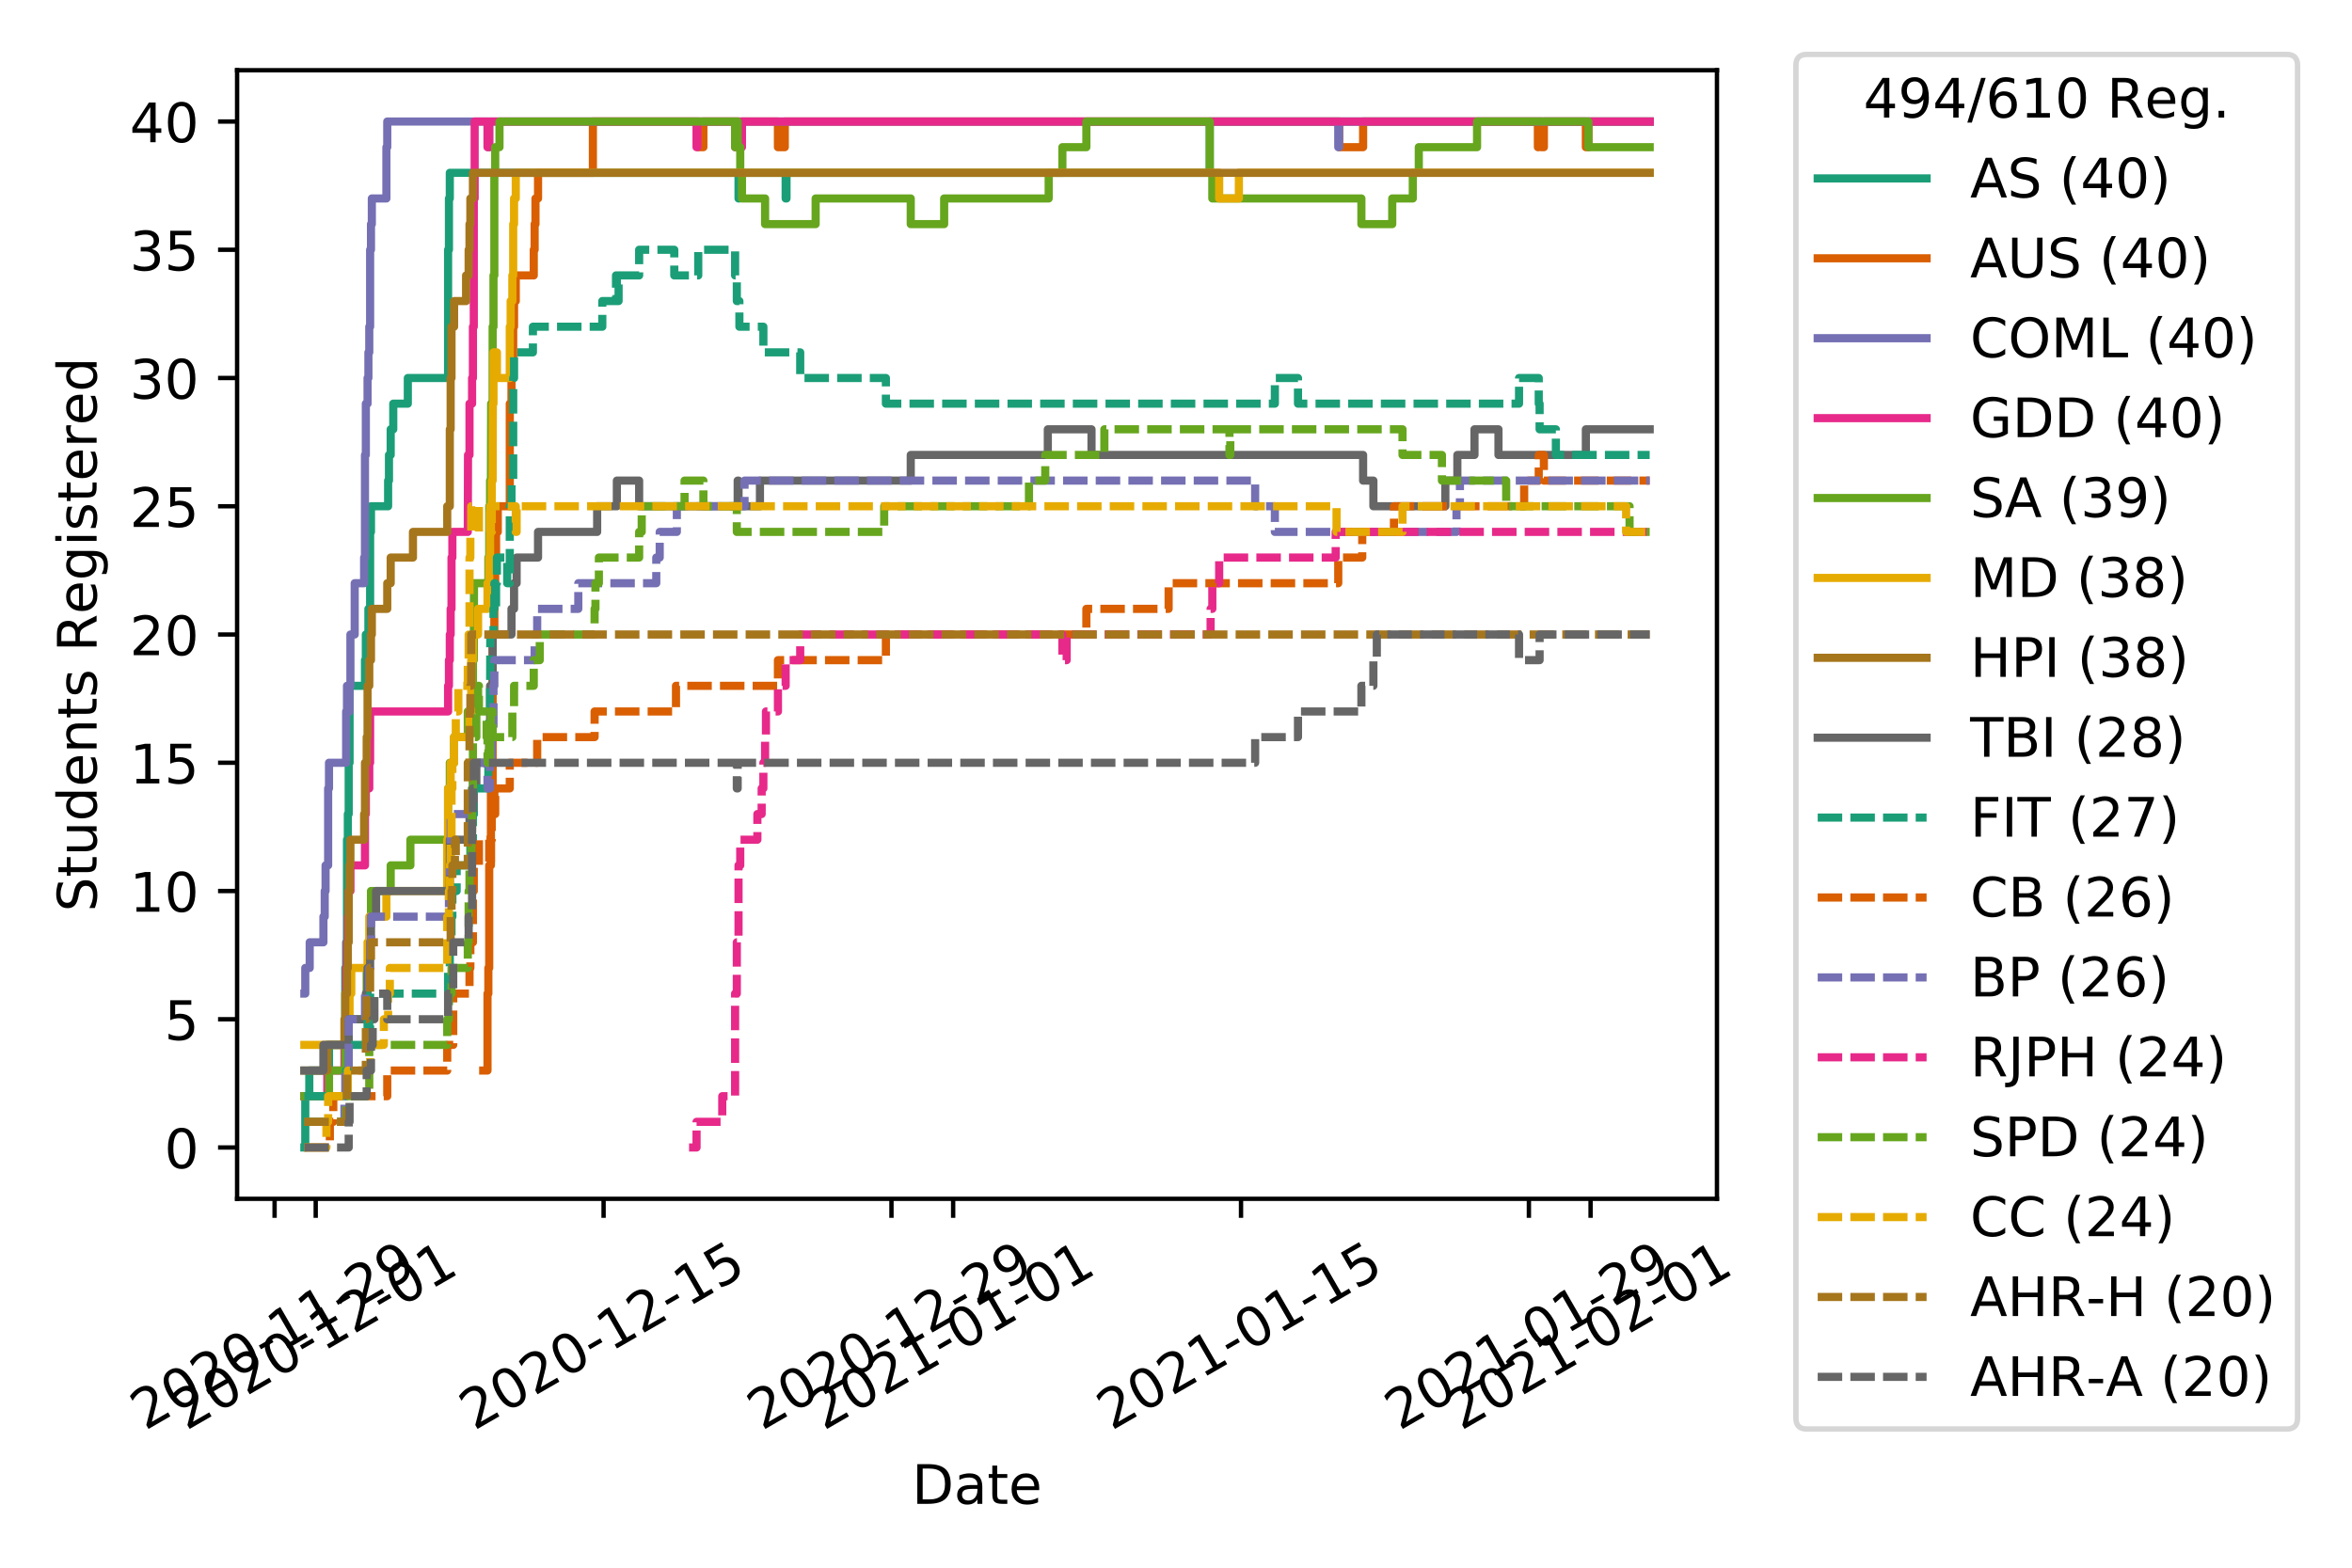 <?xml version="1.0" encoding="utf-8" standalone="no"?>
<!DOCTYPE svg PUBLIC "-//W3C//DTD SVG 1.1//EN"
  "http://www.w3.org/Graphics/SVG/1.1/DTD/svg11.dtd">
<!-- Created with matplotlib (https://matplotlib.org/) -->
<svg height="288pt" version="1.1" viewBox="0 0 432 288" width="432pt" xmlns="http://www.w3.org/2000/svg" xmlns:xlink="http://www.w3.org/1999/xlink">
 <defs>
  <style type="text/css">
*{stroke-linecap:butt;stroke-linejoin:round;}
  </style>
 </defs>
 <g id="figure_1">
  <g id="patch_1">
   <path d="M 0 288 
L 432 288 
L 432 0 
L 0 0 
z
" style="fill:#ffffff;"/>
  </g>
  <g id="axes_1">
   <g id="patch_2">
    <path d="M 43.55 220.231 
L 315.36 220.231 
L 315.36 12.9 
L 43.55 12.9 
z
" style="fill:#ffffff;"/>
   </g>
   <g id="matplotlib.axis_1">
    <g id="xtick_1">
     <g id="line2d_1">
      <defs>
       <path d="M 0 0 
L 0 3.5 
" id="m7c75ae608b" style="stroke:#000000;stroke-width:0.8;"/>
      </defs>
      <g>
       <use style="stroke:#000000;stroke-width:0.8;" x="50.435" xlink:href="#m7c75ae608b" y="220.231"/>
      </g>
     </g>
     <g id="text_1">
      <!-- 2020-11-29 -->
      <defs>
       <path d="M 19.188 8.297 
L 53.609 8.297 
L 53.609 0 
L 7.328 0 
L 7.328 8.297 
Q 12.938 14.109 22.625 23.891 
Q 32.328 33.688 34.812 36.531 
Q 39.547 41.844 41.422 45.531 
Q 43.312 49.219 43.312 52.781 
Q 43.312 58.594 39.234 62.25 
Q 35.156 65.922 28.609 65.922 
Q 23.969 65.922 18.812 64.312 
Q 13.672 62.703 7.812 59.422 
L 7.812 69.391 
Q 13.766 71.781 18.938 73 
Q 24.125 74.219 28.422 74.219 
Q 39.75 74.219 46.484 68.547 
Q 53.219 62.891 53.219 53.422 
Q 53.219 48.922 51.531 44.891 
Q 49.859 40.875 45.406 35.406 
Q 44.188 33.984 37.641 27.219 
Q 31.109 20.453 19.188 8.297 
z
" id="DejaVuSans-50"/>
       <path d="M 31.781 66.406 
Q 24.172 66.406 20.328 58.906 
Q 16.5 51.422 16.5 36.375 
Q 16.5 21.391 20.328 13.891 
Q 24.172 6.391 31.781 6.391 
Q 39.453 6.391 43.281 13.891 
Q 47.125 21.391 47.125 36.375 
Q 47.125 51.422 43.281 58.906 
Q 39.453 66.406 31.781 66.406 
z
M 31.781 74.219 
Q 44.047 74.219 50.516 64.516 
Q 56.984 54.828 56.984 36.375 
Q 56.984 17.969 50.516 8.266 
Q 44.047 -1.422 31.781 -1.422 
Q 19.531 -1.422 13.062 8.266 
Q 6.594 17.969 6.594 36.375 
Q 6.594 54.828 13.062 64.516 
Q 19.531 74.219 31.781 74.219 
z
" id="DejaVuSans-48"/>
       <path d="M 4.891 31.391 
L 31.203 31.391 
L 31.203 23.391 
L 4.891 23.391 
z
" id="DejaVuSans-45"/>
       <path d="M 12.406 8.297 
L 28.516 8.297 
L 28.516 63.922 
L 10.984 60.406 
L 10.984 69.391 
L 28.422 72.906 
L 38.281 72.906 
L 38.281 8.297 
L 54.391 8.297 
L 54.391 0 
L 12.406 0 
z
" id="DejaVuSans-49"/>
       <path d="M 10.984 1.516 
L 10.984 10.5 
Q 14.703 8.734 18.5 7.812 
Q 22.312 6.891 25.984 6.891 
Q 35.75 6.891 40.891 13.453 
Q 46.047 20.016 46.781 33.406 
Q 43.953 29.203 39.594 26.953 
Q 35.25 24.703 29.984 24.703 
Q 19.047 24.703 12.672 31.312 
Q 6.297 37.938 6.297 49.422 
Q 6.297 60.641 12.938 67.422 
Q 19.578 74.219 30.609 74.219 
Q 43.266 74.219 49.922 64.516 
Q 56.594 54.828 56.594 36.375 
Q 56.594 19.141 48.406 8.859 
Q 40.234 -1.422 26.422 -1.422 
Q 22.703 -1.422 18.891 -0.688 
Q 15.094 0.047 10.984 1.516 
z
M 30.609 32.422 
Q 37.25 32.422 41.125 36.953 
Q 45.016 41.5 45.016 49.422 
Q 45.016 57.281 41.125 61.844 
Q 37.25 66.406 30.609 66.406 
Q 23.969 66.406 20.094 61.844 
Q 16.219 57.281 16.219 49.422 
Q 16.219 41.5 20.094 36.953 
Q 23.969 32.422 30.609 32.422 
z
" id="DejaVuSans-57"/>
      </defs>
      <g transform="translate(26.65 262.869)rotate(-30)scale(0.1 -0.1)">
       <use xlink:href="#DejaVuSans-50"/>
       <use x="63.623" xlink:href="#DejaVuSans-48"/>
       <use x="127.246" xlink:href="#DejaVuSans-50"/>
       <use x="190.869" xlink:href="#DejaVuSans-48"/>
       <use x="254.492" xlink:href="#DejaVuSans-45"/>
       <use x="290.576" xlink:href="#DejaVuSans-49"/>
       <use x="354.199" xlink:href="#DejaVuSans-49"/>
       <use x="417.822" xlink:href="#DejaVuSans-45"/>
       <use x="453.906" xlink:href="#DejaVuSans-50"/>
       <use x="517.529" xlink:href="#DejaVuSans-57"/>
      </g>
     </g>
    </g>
    <g id="xtick_2">
     <g id="line2d_2">
      <g>
       <use style="stroke:#000000;stroke-width:0.8;" x="57.989" xlink:href="#m7c75ae608b" y="220.231"/>
      </g>
     </g>
     <g id="text_2">
      <!-- 2020-12-01 -->
      <g transform="translate(34.204 262.869)rotate(-30)scale(0.1 -0.1)">
       <use xlink:href="#DejaVuSans-50"/>
       <use x="63.623" xlink:href="#DejaVuSans-48"/>
       <use x="127.246" xlink:href="#DejaVuSans-50"/>
       <use x="190.869" xlink:href="#DejaVuSans-48"/>
       <use x="254.492" xlink:href="#DejaVuSans-45"/>
       <use x="290.576" xlink:href="#DejaVuSans-49"/>
       <use x="354.199" xlink:href="#DejaVuSans-50"/>
       <use x="417.822" xlink:href="#DejaVuSans-45"/>
       <use x="453.906" xlink:href="#DejaVuSans-48"/>
       <use x="517.529" xlink:href="#DejaVuSans-49"/>
      </g>
     </g>
    </g>
    <g id="xtick_3">
     <g id="line2d_3">
      <g>
       <use style="stroke:#000000;stroke-width:0.8;" x="110.863" xlink:href="#m7c75ae608b" y="220.231"/>
      </g>
     </g>
     <g id="text_3">
      <!-- 2020-12-15 -->
      <defs>
       <path d="M 10.797 72.906 
L 49.516 72.906 
L 49.516 64.594 
L 19.828 64.594 
L 19.828 46.734 
Q 21.969 47.469 24.109 47.828 
Q 26.266 48.188 28.422 48.188 
Q 40.625 48.188 47.75 41.5 
Q 54.891 34.812 54.891 23.391 
Q 54.891 11.625 47.562 5.094 
Q 40.234 -1.422 26.906 -1.422 
Q 22.312 -1.422 17.547 -0.641 
Q 12.797 0.141 7.719 1.703 
L 7.719 11.625 
Q 12.109 9.234 16.797 8.062 
Q 21.484 6.891 26.703 6.891 
Q 35.156 6.891 40.078 11.328 
Q 45.016 15.766 45.016 23.391 
Q 45.016 31 40.078 35.438 
Q 35.156 39.891 26.703 39.891 
Q 22.75 39.891 18.812 39.016 
Q 14.891 38.141 10.797 36.281 
z
" id="DejaVuSans-53"/>
      </defs>
      <g transform="translate(87.078 262.869)rotate(-30)scale(0.1 -0.1)">
       <use xlink:href="#DejaVuSans-50"/>
       <use x="63.623" xlink:href="#DejaVuSans-48"/>
       <use x="127.246" xlink:href="#DejaVuSans-50"/>
       <use x="190.869" xlink:href="#DejaVuSans-48"/>
       <use x="254.492" xlink:href="#DejaVuSans-45"/>
       <use x="290.576" xlink:href="#DejaVuSans-49"/>
       <use x="354.199" xlink:href="#DejaVuSans-50"/>
       <use x="417.822" xlink:href="#DejaVuSans-45"/>
       <use x="453.906" xlink:href="#DejaVuSans-49"/>
       <use x="517.529" xlink:href="#DejaVuSans-53"/>
      </g>
     </g>
    </g>
    <g id="xtick_4">
     <g id="line2d_4">
      <g>
       <use style="stroke:#000000;stroke-width:0.8;" x="163.738" xlink:href="#m7c75ae608b" y="220.231"/>
      </g>
     </g>
     <g id="text_4">
      <!-- 2020-12-29 -->
      <g transform="translate(139.952 262.869)rotate(-30)scale(0.1 -0.1)">
       <use xlink:href="#DejaVuSans-50"/>
       <use x="63.623" xlink:href="#DejaVuSans-48"/>
       <use x="127.246" xlink:href="#DejaVuSans-50"/>
       <use x="190.869" xlink:href="#DejaVuSans-48"/>
       <use x="254.492" xlink:href="#DejaVuSans-45"/>
       <use x="290.576" xlink:href="#DejaVuSans-49"/>
       <use x="354.199" xlink:href="#DejaVuSans-50"/>
       <use x="417.822" xlink:href="#DejaVuSans-45"/>
       <use x="453.906" xlink:href="#DejaVuSans-50"/>
       <use x="517.529" xlink:href="#DejaVuSans-57"/>
      </g>
     </g>
    </g>
    <g id="xtick_5">
     <g id="line2d_5">
      <g>
       <use style="stroke:#000000;stroke-width:0.8;" x="175.068" xlink:href="#m7c75ae608b" y="220.231"/>
      </g>
     </g>
     <g id="text_5">
      <!-- 2021-01-01 -->
      <g transform="translate(151.283 262.869)rotate(-30)scale(0.1 -0.1)">
       <use xlink:href="#DejaVuSans-50"/>
       <use x="63.623" xlink:href="#DejaVuSans-48"/>
       <use x="127.246" xlink:href="#DejaVuSans-50"/>
       <use x="190.869" xlink:href="#DejaVuSans-49"/>
       <use x="254.492" xlink:href="#DejaVuSans-45"/>
       <use x="290.576" xlink:href="#DejaVuSans-48"/>
       <use x="354.199" xlink:href="#DejaVuSans-49"/>
       <use x="417.822" xlink:href="#DejaVuSans-45"/>
       <use x="453.906" xlink:href="#DejaVuSans-48"/>
       <use x="517.529" xlink:href="#DejaVuSans-49"/>
      </g>
     </g>
    </g>
    <g id="xtick_6">
     <g id="line2d_6">
      <g>
       <use style="stroke:#000000;stroke-width:0.8;" x="227.942" xlink:href="#m7c75ae608b" y="220.231"/>
      </g>
     </g>
     <g id="text_6">
      <!-- 2021-01-15 -->
      <g transform="translate(204.157 262.869)rotate(-30)scale(0.1 -0.1)">
       <use xlink:href="#DejaVuSans-50"/>
       <use x="63.623" xlink:href="#DejaVuSans-48"/>
       <use x="127.246" xlink:href="#DejaVuSans-50"/>
       <use x="190.869" xlink:href="#DejaVuSans-49"/>
       <use x="254.492" xlink:href="#DejaVuSans-45"/>
       <use x="290.576" xlink:href="#DejaVuSans-48"/>
       <use x="354.199" xlink:href="#DejaVuSans-49"/>
       <use x="417.822" xlink:href="#DejaVuSans-45"/>
       <use x="453.906" xlink:href="#DejaVuSans-49"/>
       <use x="517.529" xlink:href="#DejaVuSans-53"/>
      </g>
     </g>
    </g>
    <g id="xtick_7">
     <g id="line2d_7">
      <g>
       <use style="stroke:#000000;stroke-width:0.8;" x="280.816" xlink:href="#m7c75ae608b" y="220.231"/>
      </g>
     </g>
     <g id="text_7">
      <!-- 2021-01-29 -->
      <g transform="translate(257.031 262.869)rotate(-30)scale(0.1 -0.1)">
       <use xlink:href="#DejaVuSans-50"/>
       <use x="63.623" xlink:href="#DejaVuSans-48"/>
       <use x="127.246" xlink:href="#DejaVuSans-50"/>
       <use x="190.869" xlink:href="#DejaVuSans-49"/>
       <use x="254.492" xlink:href="#DejaVuSans-45"/>
       <use x="290.576" xlink:href="#DejaVuSans-48"/>
       <use x="354.199" xlink:href="#DejaVuSans-49"/>
       <use x="417.822" xlink:href="#DejaVuSans-45"/>
       <use x="453.906" xlink:href="#DejaVuSans-50"/>
       <use x="517.529" xlink:href="#DejaVuSans-57"/>
      </g>
     </g>
    </g>
    <g id="xtick_8">
     <g id="line2d_8">
      <g>
       <use style="stroke:#000000;stroke-width:0.8;" x="292.147" xlink:href="#m7c75ae608b" y="220.231"/>
      </g>
     </g>
     <g id="text_8">
      <!-- 2021-02-01 -->
      <g transform="translate(268.361 262.869)rotate(-30)scale(0.1 -0.1)">
       <use xlink:href="#DejaVuSans-50"/>
       <use x="63.623" xlink:href="#DejaVuSans-48"/>
       <use x="127.246" xlink:href="#DejaVuSans-50"/>
       <use x="190.869" xlink:href="#DejaVuSans-49"/>
       <use x="254.492" xlink:href="#DejaVuSans-45"/>
       <use x="290.576" xlink:href="#DejaVuSans-48"/>
       <use x="354.199" xlink:href="#DejaVuSans-50"/>
       <use x="417.822" xlink:href="#DejaVuSans-45"/>
       <use x="453.906" xlink:href="#DejaVuSans-48"/>
       <use x="517.529" xlink:href="#DejaVuSans-49"/>
      </g>
     </g>
    </g>
    <g id="text_9">
     <!-- Date -->
     <defs>
      <path d="M 19.672 64.797 
L 19.672 8.109 
L 31.594 8.109 
Q 46.688 8.109 53.688 14.938 
Q 60.688 21.781 60.688 36.531 
Q 60.688 51.172 53.688 57.984 
Q 46.688 64.797 31.594 64.797 
z
M 9.812 72.906 
L 30.078 72.906 
Q 51.266 72.906 61.172 64.094 
Q 71.094 55.281 71.094 36.531 
Q 71.094 17.672 61.125 8.828 
Q 51.172 0 30.078 0 
L 9.812 0 
z
" id="DejaVuSans-68"/>
      <path d="M 34.281 27.484 
Q 23.391 27.484 19.188 25 
Q 14.984 22.516 14.984 16.5 
Q 14.984 11.719 18.141 8.906 
Q 21.297 6.109 26.703 6.109 
Q 34.188 6.109 38.703 11.406 
Q 43.219 16.703 43.219 25.484 
L 43.219 27.484 
z
M 52.203 31.203 
L 52.203 0 
L 43.219 0 
L 43.219 8.297 
Q 40.141 3.328 35.547 0.953 
Q 30.953 -1.422 24.312 -1.422 
Q 15.922 -1.422 10.953 3.297 
Q 6 8.016 6 15.922 
Q 6 25.141 12.172 29.828 
Q 18.359 34.516 30.609 34.516 
L 43.219 34.516 
L 43.219 35.406 
Q 43.219 41.609 39.141 45 
Q 35.062 48.391 27.688 48.391 
Q 23 48.391 18.547 47.266 
Q 14.109 46.141 10.016 43.891 
L 10.016 52.203 
Q 14.938 54.109 19.578 55.047 
Q 24.219 56 28.609 56 
Q 40.484 56 46.344 49.844 
Q 52.203 43.703 52.203 31.203 
z
" id="DejaVuSans-97"/>
      <path d="M 18.312 70.219 
L 18.312 54.688 
L 36.812 54.688 
L 36.812 47.703 
L 18.312 47.703 
L 18.312 18.016 
Q 18.312 11.328 20.141 9.422 
Q 21.969 7.516 27.594 7.516 
L 36.812 7.516 
L 36.812 0 
L 27.594 0 
Q 17.188 0 13.234 3.875 
Q 9.281 7.766 9.281 18.016 
L 9.281 47.703 
L 2.688 47.703 
L 2.688 54.688 
L 9.281 54.688 
L 9.281 70.219 
z
" id="DejaVuSans-116"/>
      <path d="M 56.203 29.594 
L 56.203 25.203 
L 14.891 25.203 
Q 15.484 15.922 20.484 11.062 
Q 25.484 6.203 34.422 6.203 
Q 39.594 6.203 44.453 7.469 
Q 49.312 8.734 54.109 11.281 
L 54.109 2.781 
Q 49.266 0.734 44.188 -0.344 
Q 39.109 -1.422 33.891 -1.422 
Q 20.797 -1.422 13.156 6.188 
Q 5.516 13.812 5.516 26.812 
Q 5.516 40.234 12.766 48.109 
Q 20.016 56 32.328 56 
Q 43.359 56 49.781 48.891 
Q 56.203 41.797 56.203 29.594 
z
M 47.219 32.234 
Q 47.125 39.594 43.094 43.984 
Q 39.062 48.391 32.422 48.391 
Q 24.906 48.391 20.391 44.141 
Q 15.875 39.891 15.188 32.172 
z
" id="DejaVuSans-101"/>
     </defs>
     <g transform="translate(167.504 276.269)scale(0.1 -0.1)">
      <use xlink:href="#DejaVuSans-68"/>
      <use x="77.002" xlink:href="#DejaVuSans-97"/>
      <use x="138.281" xlink:href="#DejaVuSans-116"/>
      <use x="177.49" xlink:href="#DejaVuSans-101"/>
     </g>
    </g>
   </g>
   <g id="matplotlib.axis_2">
    <g id="ytick_1">
     <g id="line2d_9">
      <defs>
       <path d="M 0 0 
L -3.5 0 
" id="ma409aa7387" style="stroke:#000000;stroke-width:0.8;"/>
      </defs>
      <g>
       <use style="stroke:#000000;stroke-width:0.8;" x="43.55" xlink:href="#ma409aa7387" y="210.807"/>
      </g>
     </g>
     <g id="text_10">
      <!-- 0 -->
      <g transform="translate(30.188 214.606)scale(0.1 -0.1)">
       <use xlink:href="#DejaVuSans-48"/>
      </g>
     </g>
    </g>
    <g id="ytick_2">
     <g id="line2d_10">
      <g>
       <use style="stroke:#000000;stroke-width:0.8;" x="43.55" xlink:href="#ma409aa7387" y="187.246"/>
      </g>
     </g>
     <g id="text_11">
      <!-- 5 -->
      <g transform="translate(30.188 191.046)scale(0.1 -0.1)">
       <use xlink:href="#DejaVuSans-53"/>
      </g>
     </g>
    </g>
    <g id="ytick_3">
     <g id="line2d_11">
      <g>
       <use style="stroke:#000000;stroke-width:0.8;" x="43.55" xlink:href="#ma409aa7387" y="163.686"/>
      </g>
     </g>
     <g id="text_12">
      <!-- 10 -->
      <g transform="translate(23.825 167.485)scale(0.1 -0.1)">
       <use xlink:href="#DejaVuSans-49"/>
       <use x="63.623" xlink:href="#DejaVuSans-48"/>
      </g>
     </g>
    </g>
    <g id="ytick_4">
     <g id="line2d_12">
      <g>
       <use style="stroke:#000000;stroke-width:0.8;" x="43.55" xlink:href="#ma409aa7387" y="140.126"/>
      </g>
     </g>
     <g id="text_13">
      <!-- 15 -->
      <g transform="translate(23.825 143.925)scale(0.1 -0.1)">
       <use xlink:href="#DejaVuSans-49"/>
       <use x="63.623" xlink:href="#DejaVuSans-53"/>
      </g>
     </g>
    </g>
    <g id="ytick_5">
     <g id="line2d_13">
      <g>
       <use style="stroke:#000000;stroke-width:0.8;" x="43.55" xlink:href="#ma409aa7387" y="116.565"/>
      </g>
     </g>
     <g id="text_14">
      <!-- 20 -->
      <g transform="translate(23.825 120.365)scale(0.1 -0.1)">
       <use xlink:href="#DejaVuSans-50"/>
       <use x="63.623" xlink:href="#DejaVuSans-48"/>
      </g>
     </g>
    </g>
    <g id="ytick_6">
     <g id="line2d_14">
      <g>
       <use style="stroke:#000000;stroke-width:0.8;" x="43.55" xlink:href="#ma409aa7387" y="93.005"/>
      </g>
     </g>
     <g id="text_15">
      <!-- 25 -->
      <g transform="translate(23.825 96.804)scale(0.1 -0.1)">
       <use xlink:href="#DejaVuSans-50"/>
       <use x="63.623" xlink:href="#DejaVuSans-53"/>
      </g>
     </g>
    </g>
    <g id="ytick_7">
     <g id="line2d_15">
      <g>
       <use style="stroke:#000000;stroke-width:0.8;" x="43.55" xlink:href="#ma409aa7387" y="69.445"/>
      </g>
     </g>
     <g id="text_16">
      <!-- 30 -->
      <defs>
       <path d="M 40.578 39.312 
Q 47.656 37.797 51.625 33 
Q 55.609 28.219 55.609 21.188 
Q 55.609 10.406 48.188 4.484 
Q 40.766 -1.422 27.094 -1.422 
Q 22.516 -1.422 17.656 -0.516 
Q 12.797 0.391 7.625 2.203 
L 7.625 11.719 
Q 11.719 9.328 16.594 8.109 
Q 21.484 6.891 26.812 6.891 
Q 36.078 6.891 40.938 10.547 
Q 45.797 14.203 45.797 21.188 
Q 45.797 27.641 41.281 31.266 
Q 36.766 34.906 28.719 34.906 
L 20.219 34.906 
L 20.219 43.016 
L 29.109 43.016 
Q 36.375 43.016 40.234 45.922 
Q 44.094 48.828 44.094 54.297 
Q 44.094 59.906 40.109 62.906 
Q 36.141 65.922 28.719 65.922 
Q 24.656 65.922 20.016 65.031 
Q 15.375 64.156 9.812 62.312 
L 9.812 71.094 
Q 15.438 72.656 20.344 73.438 
Q 25.25 74.219 29.594 74.219 
Q 40.828 74.219 47.359 69.109 
Q 53.906 64.016 53.906 55.328 
Q 53.906 49.266 50.438 45.094 
Q 46.969 40.922 40.578 39.312 
z
" id="DejaVuSans-51"/>
      </defs>
      <g transform="translate(23.825 73.244)scale(0.1 -0.1)">
       <use xlink:href="#DejaVuSans-51"/>
       <use x="63.623" xlink:href="#DejaVuSans-48"/>
      </g>
     </g>
    </g>
    <g id="ytick_8">
     <g id="line2d_16">
      <g>
       <use style="stroke:#000000;stroke-width:0.8;" x="43.55" xlink:href="#ma409aa7387" y="45.884"/>
      </g>
     </g>
     <g id="text_17">
      <!-- 35 -->
      <g transform="translate(23.825 49.684)scale(0.1 -0.1)">
       <use xlink:href="#DejaVuSans-51"/>
       <use x="63.623" xlink:href="#DejaVuSans-53"/>
      </g>
     </g>
    </g>
    <g id="ytick_9">
     <g id="line2d_17">
      <g>
       <use style="stroke:#000000;stroke-width:0.8;" x="43.55" xlink:href="#ma409aa7387" y="22.324"/>
      </g>
     </g>
     <g id="text_18">
      <!-- 40 -->
      <defs>
       <path d="M 37.797 64.312 
L 12.891 25.391 
L 37.797 25.391 
z
M 35.203 72.906 
L 47.609 72.906 
L 47.609 25.391 
L 58.016 25.391 
L 58.016 17.188 
L 47.609 17.188 
L 47.609 0 
L 37.797 0 
L 37.797 17.188 
L 4.891 17.188 
L 4.891 26.703 
z
" id="DejaVuSans-52"/>
      </defs>
      <g transform="translate(23.825 26.123)scale(0.1 -0.1)">
       <use xlink:href="#DejaVuSans-52"/>
       <use x="63.623" xlink:href="#DejaVuSans-48"/>
      </g>
     </g>
    </g>
    <g id="text_19">
     <!-- Students Registered -->
     <defs>
      <path d="M 53.516 70.516 
L 53.516 60.891 
Q 47.906 63.578 42.922 64.891 
Q 37.938 66.219 33.297 66.219 
Q 25.25 66.219 20.875 63.094 
Q 16.5 59.969 16.5 54.203 
Q 16.5 49.359 19.406 46.891 
Q 22.312 44.438 30.422 42.922 
L 36.375 41.703 
Q 47.406 39.594 52.656 34.297 
Q 57.906 29 57.906 20.125 
Q 57.906 9.516 50.797 4.047 
Q 43.703 -1.422 29.984 -1.422 
Q 24.812 -1.422 18.969 -0.25 
Q 13.141 0.922 6.891 3.219 
L 6.891 13.375 
Q 12.891 10.016 18.656 8.297 
Q 24.422 6.594 29.984 6.594 
Q 38.422 6.594 43.016 9.906 
Q 47.609 13.234 47.609 19.391 
Q 47.609 24.75 44.312 27.781 
Q 41.016 30.812 33.5 32.328 
L 27.484 33.5 
Q 16.453 35.688 11.516 40.375 
Q 6.594 45.062 6.594 53.422 
Q 6.594 63.094 13.406 68.656 
Q 20.219 74.219 32.172 74.219 
Q 37.312 74.219 42.625 73.281 
Q 47.953 72.359 53.516 70.516 
z
" id="DejaVuSans-83"/>
      <path d="M 8.5 21.578 
L 8.5 54.688 
L 17.484 54.688 
L 17.484 21.922 
Q 17.484 14.156 20.5 10.266 
Q 23.531 6.391 29.594 6.391 
Q 36.859 6.391 41.078 11.031 
Q 45.312 15.672 45.312 23.688 
L 45.312 54.688 
L 54.297 54.688 
L 54.297 0 
L 45.312 0 
L 45.312 8.406 
Q 42.047 3.422 37.719 1 
Q 33.406 -1.422 27.688 -1.422 
Q 18.266 -1.422 13.375 4.438 
Q 8.5 10.297 8.5 21.578 
z
M 31.109 56 
z
" id="DejaVuSans-117"/>
      <path d="M 45.406 46.391 
L 45.406 75.984 
L 54.391 75.984 
L 54.391 0 
L 45.406 0 
L 45.406 8.203 
Q 42.578 3.328 38.25 0.953 
Q 33.938 -1.422 27.875 -1.422 
Q 17.969 -1.422 11.734 6.484 
Q 5.516 14.406 5.516 27.297 
Q 5.516 40.188 11.734 48.094 
Q 17.969 56 27.875 56 
Q 33.938 56 38.25 53.625 
Q 42.578 51.266 45.406 46.391 
z
M 14.797 27.297 
Q 14.797 17.391 18.875 11.75 
Q 22.953 6.109 30.078 6.109 
Q 37.203 6.109 41.297 11.75 
Q 45.406 17.391 45.406 27.297 
Q 45.406 37.203 41.297 42.844 
Q 37.203 48.484 30.078 48.484 
Q 22.953 48.484 18.875 42.844 
Q 14.797 37.203 14.797 27.297 
z
" id="DejaVuSans-100"/>
      <path d="M 54.891 33.016 
L 54.891 0 
L 45.906 0 
L 45.906 32.719 
Q 45.906 40.484 42.875 44.328 
Q 39.844 48.188 33.797 48.188 
Q 26.516 48.188 22.312 43.547 
Q 18.109 38.922 18.109 30.906 
L 18.109 0 
L 9.078 0 
L 9.078 54.688 
L 18.109 54.688 
L 18.109 46.188 
Q 21.344 51.125 25.703 53.562 
Q 30.078 56 35.797 56 
Q 45.219 56 50.047 50.172 
Q 54.891 44.344 54.891 33.016 
z
" id="DejaVuSans-110"/>
      <path d="M 44.281 53.078 
L 44.281 44.578 
Q 40.484 46.531 36.375 47.5 
Q 32.281 48.484 27.875 48.484 
Q 21.188 48.484 17.844 46.438 
Q 14.5 44.391 14.5 40.281 
Q 14.5 37.156 16.891 35.375 
Q 19.281 33.594 26.516 31.984 
L 29.594 31.297 
Q 39.156 29.25 43.188 25.516 
Q 47.219 21.781 47.219 15.094 
Q 47.219 7.469 41.188 3.016 
Q 35.156 -1.422 24.609 -1.422 
Q 20.219 -1.422 15.453 -0.562 
Q 10.688 0.297 5.422 2 
L 5.422 11.281 
Q 10.406 8.688 15.234 7.391 
Q 20.062 6.109 24.812 6.109 
Q 31.156 6.109 34.562 8.281 
Q 37.984 10.453 37.984 14.406 
Q 37.984 18.062 35.516 20.016 
Q 33.062 21.969 24.703 23.781 
L 21.578 24.516 
Q 13.234 26.266 9.516 29.906 
Q 5.812 33.547 5.812 39.891 
Q 5.812 47.609 11.281 51.797 
Q 16.75 56 26.812 56 
Q 31.781 56 36.172 55.266 
Q 40.578 54.547 44.281 53.078 
z
" id="DejaVuSans-115"/>
      <path id="DejaVuSans-32"/>
      <path d="M 44.391 34.188 
Q 47.562 33.109 50.562 29.594 
Q 53.562 26.078 56.594 19.922 
L 66.609 0 
L 56 0 
L 46.688 18.703 
Q 43.062 26.031 39.672 28.422 
Q 36.281 30.812 30.422 30.812 
L 19.672 30.812 
L 19.672 0 
L 9.812 0 
L 9.812 72.906 
L 32.078 72.906 
Q 44.578 72.906 50.734 67.672 
Q 56.891 62.453 56.891 51.906 
Q 56.891 45.016 53.688 40.469 
Q 50.484 35.938 44.391 34.188 
z
M 19.672 64.797 
L 19.672 38.922 
L 32.078 38.922 
Q 39.203 38.922 42.844 42.219 
Q 46.484 45.516 46.484 51.906 
Q 46.484 58.297 42.844 61.547 
Q 39.203 64.797 32.078 64.797 
z
" id="DejaVuSans-82"/>
      <path d="M 45.406 27.984 
Q 45.406 37.75 41.375 43.109 
Q 37.359 48.484 30.078 48.484 
Q 22.859 48.484 18.828 43.109 
Q 14.797 37.75 14.797 27.984 
Q 14.797 18.266 18.828 12.891 
Q 22.859 7.516 30.078 7.516 
Q 37.359 7.516 41.375 12.891 
Q 45.406 18.266 45.406 27.984 
z
M 54.391 6.781 
Q 54.391 -7.172 48.188 -13.984 
Q 42 -20.797 29.203 -20.797 
Q 24.469 -20.797 20.266 -20.094 
Q 16.062 -19.391 12.109 -17.922 
L 12.109 -9.188 
Q 16.062 -11.328 19.922 -12.344 
Q 23.781 -13.375 27.781 -13.375 
Q 36.625 -13.375 41.016 -8.766 
Q 45.406 -4.156 45.406 5.172 
L 45.406 9.625 
Q 42.625 4.781 38.281 2.391 
Q 33.938 0 27.875 0 
Q 17.828 0 11.672 7.656 
Q 5.516 15.328 5.516 27.984 
Q 5.516 40.672 11.672 48.328 
Q 17.828 56 27.875 56 
Q 33.938 56 38.281 53.609 
Q 42.625 51.219 45.406 46.391 
L 45.406 54.688 
L 54.391 54.688 
z
" id="DejaVuSans-103"/>
      <path d="M 9.422 54.688 
L 18.406 54.688 
L 18.406 0 
L 9.422 0 
z
M 9.422 75.984 
L 18.406 75.984 
L 18.406 64.594 
L 9.422 64.594 
z
" id="DejaVuSans-105"/>
      <path d="M 41.109 46.297 
Q 39.594 47.172 37.812 47.578 
Q 36.031 48 33.891 48 
Q 26.266 48 22.188 43.047 
Q 18.109 38.094 18.109 28.812 
L 18.109 0 
L 9.078 0 
L 9.078 54.688 
L 18.109 54.688 
L 18.109 46.188 
Q 20.953 51.172 25.484 53.578 
Q 30.031 56 36.531 56 
Q 37.453 56 38.578 55.875 
Q 39.703 55.766 41.062 55.516 
z
" id="DejaVuSans-114"/>
     </defs>
     <g transform="translate(17.745 167.499)rotate(-90)scale(0.1 -0.1)">
      <use xlink:href="#DejaVuSans-83"/>
      <use x="63.477" xlink:href="#DejaVuSans-116"/>
      <use x="102.686" xlink:href="#DejaVuSans-117"/>
      <use x="166.064" xlink:href="#DejaVuSans-100"/>
      <use x="229.541" xlink:href="#DejaVuSans-101"/>
      <use x="291.064" xlink:href="#DejaVuSans-110"/>
      <use x="354.443" xlink:href="#DejaVuSans-116"/>
      <use x="393.652" xlink:href="#DejaVuSans-115"/>
      <use x="445.752" xlink:href="#DejaVuSans-32"/>
      <use x="477.539" xlink:href="#DejaVuSans-82"/>
      <use x="546.959" xlink:href="#DejaVuSans-101"/>
      <use x="608.482" xlink:href="#DejaVuSans-103"/>
      <use x="671.959" xlink:href="#DejaVuSans-105"/>
      <use x="699.742" xlink:href="#DejaVuSans-115"/>
      <use x="751.842" xlink:href="#DejaVuSans-116"/>
      <use x="791.051" xlink:href="#DejaVuSans-101"/>
      <use x="852.574" xlink:href="#DejaVuSans-114"/>
      <use x="893.656" xlink:href="#DejaVuSans-101"/>
      <use x="955.18" xlink:href="#DejaVuSans-100"/>
     </g>
    </g>
   </g>
   <g id="line2d_18">
    <path clip-path="url(#p1786f68557)" d="M 55.905 210.807 
L 56.071 210.807 
L 56.071 201.383 
L 56.18 201.383 
L 56.809 201.383 
L 56.809 196.67 
L 56.885 196.67 
L 60.428 196.67 
L 60.428 191.958 
L 60.507 191.958 
L 63.418 191.958 
L 63.418 177.822 
L 63.497 177.822 
L 63.576 177.822 
L 63.576 173.11 
L 63.654 173.11 
L 63.733 173.11 
L 63.733 154.262 
L 63.812 154.262 
L 63.89 154.262 
L 63.89 149.55 
L 63.969 149.55 
L 64.048 149.55 
L 64.048 140.126 
L 64.126 140.126 
L 64.205 140.126 
L 64.205 125.99 
L 64.284 125.99 
L 67.038 125.99 
L 67.038 121.277 
L 67.116 121.277 
L 67.195 121.277 
L 67.195 116.565 
L 67.274 116.565 
L 67.667 116.565 
L 67.667 111.853 
L 67.746 111.853 
L 67.982 111.853 
L 67.982 97.717 
L 68.061 97.717 
L 68.139 97.717 
L 68.139 93.005 
L 68.218 93.005 
L 71.287 93.005 
L 71.287 88.293 
L 71.365 88.293 
L 71.444 88.293 
L 71.444 83.581 
L 71.523 83.581 
L 71.759 83.581 
L 71.759 78.869 
L 71.837 78.869 
L 72.231 78.869 
L 72.231 74.157 
L 72.309 74.157 
L 74.906 74.157 
L 74.906 69.445 
L 74.985 69.445 
L 82.302 69.445 
L 82.302 45.884 
L 82.381 45.884 
L 82.459 45.884 
L 82.459 36.46 
L 82.538 36.46 
L 82.617 36.46 
L 82.617 31.748 
L 82.695 31.748 
L 135.648 31.748 
L 135.648 36.46 
L 135.727 36.46 
L 135.806 36.46 
L 135.806 31.748 
L 135.884 31.748 
L 144.303 31.748 
L 144.303 36.46 
L 144.382 36.46 
L 144.461 36.46 
L 144.461 31.748 
L 144.539 31.748 
L 222.199 31.748 
L 222.199 22.324 
L 222.277 22.324 
L 303.005 22.324 
L 303.005 22.324 
" style="fill:none;stroke:#1b9e77;stroke-linecap:square;stroke-width:1.5;"/>
   </g>
   <g id="line2d_19">
    <path clip-path="url(#p1786f68557)" d="M 88.754 196.67 
L 89.541 196.67 
L 89.541 182.534 
L 89.62 182.534 
L 89.698 182.534 
L 89.698 177.822 
L 89.777 177.822 
L 89.855 177.822 
L 89.855 158.974 
L 89.934 158.974 
L 90.17 158.974 
L 90.17 144.838 
L 90.249 144.838 
L 90.485 144.838 
L 90.485 116.565 
L 90.564 116.565 
L 90.8 116.565 
L 90.8 107.141 
L 90.878 107.141 
L 90.957 107.141 
L 90.957 102.429 
L 91.036 102.429 
L 91.114 102.429 
L 91.114 97.717 
L 91.193 97.717 
L 91.429 97.717 
L 91.429 93.005 
L 91.508 93.005 
L 93.632 93.005 
L 93.632 74.157 
L 93.711 74.157 
L 93.947 74.157 
L 93.947 69.445 
L 94.026 69.445 
L 94.262 69.445 
L 94.262 60.021 
L 94.34 60.021 
L 94.419 60.021 
L 94.419 55.309 
L 94.498 55.309 
L 94.734 55.309 
L 94.734 50.597 
L 94.812 50.597 
L 98.038 50.597 
L 98.038 45.884 
L 98.117 45.884 
L 98.196 45.884 
L 98.196 41.172 
L 98.274 41.172 
L 98.353 41.172 
L 98.353 36.46 
L 98.432 36.46 
L 98.825 36.46 
L 98.825 31.748 
L 98.904 31.748 
L 108.897 31.748 
L 108.897 22.324 
L 108.975 22.324 
L 128.252 22.324 
L 128.252 27.036 
L 128.331 27.036 
L 129.196 27.036 
L 129.196 22.324 
L 129.275 22.324 
L 142.887 22.324 
L 142.887 27.036 
L 142.966 27.036 
L 144.146 27.036 
L 144.146 22.324 
L 144.225 22.324 
L 245.961 22.324 
L 245.961 27.036 
L 246.039 27.036 
L 250.367 27.036 
L 250.367 22.324 
L 250.445 22.324 
L 282.469 22.324 
L 282.469 27.036 
L 282.548 27.036 
L 282.626 27.036 
L 282.626 22.324 
L 282.705 22.324 
L 283.098 22.324 
L 283.098 27.036 
L 283.177 27.036 
L 283.571 27.036 
L 283.571 22.324 
L 283.649 22.324 
L 291.281 22.324 
L 291.281 27.036 
L 291.36 27.036 
L 291.753 27.036 
L 291.753 22.324 
L 291.832 22.324 
L 303.005 22.324 
L 303.005 22.324 
" style="fill:none;stroke:#d95f02;stroke-linecap:square;stroke-width:1.5;"/>
   </g>
   <g id="line2d_20">
    <path clip-path="url(#p1786f68557)" d="M 55.905 182.534 
L 56.071 182.534 
L 56.071 177.822 
L 56.18 177.822 
L 56.885 177.822 
L 56.885 173.11 
L 59.403 173.11 
L 59.403 168.398 
L 59.642 168.398 
L 59.642 163.686 
L 59.72 163.686 
L 59.799 163.686 
L 59.799 158.974 
L 59.878 158.974 
L 60.271 158.974 
L 60.271 144.838 
L 60.35 144.838 
L 60.428 144.838 
L 60.428 140.126 
L 60.507 140.126 
L 63.576 140.126 
L 63.576 130.702 
L 63.654 130.702 
L 63.733 130.702 
L 63.733 125.99 
L 63.812 125.99 
L 63.89 125.99 
L 63.89 130.702 
L 63.969 130.702 
L 64.205 130.702 
L 64.205 125.99 
L 64.284 125.99 
L 64.363 125.99 
L 64.363 116.565 
L 64.441 116.565 
L 65.149 116.565 
L 65.149 107.141 
L 65.228 107.141 
L 66.88 107.141 
L 66.88 102.429 
L 66.959 102.429 
L 67.038 102.429 
L 67.038 83.581 
L 67.116 83.581 
L 67.195 83.581 
L 67.195 74.157 
L 67.274 74.157 
L 67.51 74.157 
L 67.51 69.445 
L 67.588 69.445 
L 67.667 69.445 
L 67.667 64.733 
L 67.746 64.733 
L 67.825 64.733 
L 67.825 60.021 
L 67.903 60.021 
L 67.982 60.021 
L 67.982 45.884 
L 68.061 45.884 
L 68.139 45.884 
L 68.139 41.172 
L 68.218 41.172 
L 68.297 41.172 
L 68.297 36.46 
L 68.375 36.46 
L 70.972 36.46 
L 70.972 27.036 
L 71.05 27.036 
L 71.129 27.036 
L 71.129 22.324 
L 71.208 22.324 
L 89.698 22.324 
L 89.698 27.036 
L 89.777 27.036 
L 89.855 27.036 
L 89.855 22.324 
L 89.934 22.324 
L 245.803 22.324 
L 245.803 27.036 
L 245.882 27.036 
L 245.961 27.036 
L 245.961 22.324 
L 246.039 22.324 
L 303.005 22.324 
L 303.005 22.324 
" style="fill:none;stroke:#7570b3;stroke-linecap:square;stroke-width:1.5;"/>
   </g>
   <g id="line2d_21">
    <path clip-path="url(#p1786f68557)" d="M 55.905 201.383 
L 60.114 201.383 
L 60.114 196.67 
L 60.192 196.67 
L 63.261 196.67 
L 63.261 191.958 
L 63.34 191.958 
L 63.418 191.958 
L 63.418 187.246 
L 63.497 187.246 
L 63.576 187.246 
L 63.576 177.822 
L 63.654 177.822 
L 63.733 177.822 
L 63.733 173.11 
L 63.812 173.11 
L 63.89 173.11 
L 63.89 168.398 
L 63.969 168.398 
L 64.048 168.398 
L 64.048 163.686 
L 64.126 163.686 
L 64.363 163.686 
L 64.363 158.974 
L 64.441 158.974 
L 67.038 158.974 
L 67.038 149.55 
L 67.116 149.55 
L 67.195 149.55 
L 67.195 144.838 
L 67.274 144.838 
L 67.825 144.838 
L 67.825 140.126 
L 67.903 140.126 
L 67.982 140.126 
L 67.982 130.702 
L 68.061 130.702 
L 82.302 130.702 
L 82.302 125.99 
L 82.381 125.99 
L 82.459 125.99 
L 82.459 121.277 
L 82.538 121.277 
L 82.617 121.277 
L 82.617 116.565 
L 82.695 116.565 
L 82.774 116.565 
L 82.774 111.853 
L 82.853 111.853 
L 82.931 111.853 
L 82.931 102.429 
L 83.01 102.429 
L 83.089 102.429 
L 83.089 97.717 
L 83.168 97.717 
L 85.921 97.717 
L 85.961 83.581 
L 86 83.581 
L 86.236 83.581 
L 86.236 74.157 
L 86.315 74.157 
L 86.708 74.157 
L 86.708 69.445 
L 86.787 69.445 
L 86.866 69.445 
L 86.866 60.021 
L 86.944 60.021 
L 87.023 60.021 
L 87.023 36.46 
L 87.102 36.46 
L 87.18 36.46 
L 87.18 22.324 
L 87.259 22.324 
L 89.541 22.324 
L 89.541 27.036 
L 89.62 27.036 
L 89.855 27.036 
L 89.855 22.324 
L 89.934 22.324 
L 127.938 22.324 
L 127.938 27.036 
L 128.016 27.036 
L 128.095 27.036 
L 128.095 22.324 
L 128.174 22.324 
L 135.019 22.324 
L 135.019 27.036 
L 135.098 27.036 
L 135.334 27.036 
L 135.334 22.324 
L 135.412 22.324 
L 135.648 22.324 
L 135.648 27.036 
L 135.727 27.036 
L 136.278 27.036 
L 136.278 22.324 
L 136.357 22.324 
L 303.005 22.324 
L 303.005 22.324 
" style="fill:none;stroke:#e7298a;stroke-linecap:square;stroke-width:1.5;"/>
   </g>
   <g id="line2d_22">
    <path clip-path="url(#p1786f68557)" d="M 55.905 201.383 
L 60.428 201.383 
L 60.428 196.67 
L 60.507 196.67 
L 63.418 196.67 
L 63.418 191.958 
L 63.497 191.958 
L 64.048 191.958 
L 64.048 187.246 
L 64.126 187.246 
L 67.352 187.246 
L 67.352 177.822 
L 67.431 177.822 
L 67.667 177.822 
L 67.667 173.11 
L 67.746 173.11 
L 67.982 173.11 
L 67.982 168.398 
L 68.061 168.398 
L 68.139 168.398 
L 68.139 163.686 
L 68.218 163.686 
L 71.759 163.686 
L 71.759 158.974 
L 71.837 158.974 
L 75.378 158.974 
L 75.378 154.262 
L 75.457 154.262 
L 82.302 154.262 
L 82.302 144.838 
L 82.381 144.838 
L 82.617 144.838 
L 82.617 140.126 
L 82.695 140.126 
L 83.404 140.126 
L 83.404 135.414 
L 83.482 135.414 
L 85.921 135.414 
L 85.921 130.702 
L 86 130.702 
L 86.708 130.702 
L 86.708 125.99 
L 86.787 125.99 
L 86.866 125.99 
L 86.866 121.277 
L 86.944 121.277 
L 87.023 121.277 
L 87.062 107.141 
L 87.102 107.141 
L 89.698 107.141 
L 89.698 102.429 
L 89.777 102.429 
L 89.855 102.429 
L 89.855 93.005 
L 89.934 93.005 
L 90.013 93.005 
L 90.013 88.293 
L 90.092 88.293 
L 90.17 88.293 
L 90.21 74.157 
L 90.249 74.157 
L 90.485 74.157 
L 90.485 60.021 
L 90.564 60.021 
L 90.642 60.021 
L 90.642 50.597 
L 90.721 50.597 
L 90.8 50.597 
L 90.8 31.748 
L 90.878 31.748 
L 90.957 31.748 
L 90.957 27.036 
L 91.036 27.036 
L 91.744 27.036 
L 91.744 22.324 
L 91.823 22.324 
L 135.019 22.324 
L 135.019 27.036 
L 135.098 27.036 
L 135.176 27.036 
L 135.176 22.324 
L 135.255 22.324 
L 135.491 22.324 
L 135.491 27.036 
L 135.57 27.036 
L 135.963 27.036 
L 135.963 31.748 
L 136.042 31.748 
L 136.278 31.748 
L 136.278 36.46 
L 136.357 36.46 
L 140.527 36.46 
L 140.527 41.172 
L 140.605 41.172 
L 149.811 41.172 
L 149.811 36.46 
L 149.89 36.46 
L 167.279 36.46 
L 167.279 41.172 
L 167.357 41.172 
L 173.416 41.172 
L 173.416 36.46 
L 173.494 36.46 
L 192.614 36.46 
L 192.614 31.748 
L 192.693 31.748 
L 195.132 31.748 
L 195.132 27.036 
L 195.211 27.036 
L 199.538 27.036 
L 199.538 22.324 
L 222.199 22.324 
L 222.199 31.748 
L 222.277 31.748 
L 222.671 31.748 
L 222.671 36.46 
L 222.749 36.46 
L 250.052 36.46 
L 250.052 41.172 
L 250.131 41.172 
L 255.717 41.172 
L 255.717 36.46 
L 255.796 36.46 
L 259.494 36.46 
L 259.494 31.748 
L 259.573 31.748 
L 260.595 31.748 
L 260.595 27.036 
L 260.674 27.036 
L 271.296 27.036 
L 271.296 22.324 
L 271.375 22.324 
L 291.753 22.324 
L 291.753 27.036 
L 291.832 27.036 
L 303.005 27.036 
L 303.005 27.036 
" style="fill:none;stroke:#66a61e;stroke-linecap:square;stroke-width:1.5;"/>
   </g>
   <g id="line2d_23">
    <path clip-path="url(#p1786f68557)" d="M 55.905 191.958 
L 63.418 191.958 
L 63.418 187.246 
L 63.497 187.246 
L 64.205 187.246 
L 64.205 182.534 
L 64.284 182.534 
L 64.52 182.534 
L 64.52 177.822 
L 64.599 177.822 
L 67.51 177.822 
L 67.51 173.11 
L 67.588 173.11 
L 67.825 173.11 
L 67.825 168.398 
L 67.903 168.398 
L 70.972 168.398 
L 70.972 163.686 
L 71.05 163.686 
L 82.145 163.686 
L 82.145 154.262 
L 82.223 154.262 
L 82.302 154.262 
L 82.302 144.838 
L 82.381 144.838 
L 82.774 144.838 
L 82.774 140.126 
L 82.853 140.126 
L 83.404 140.126 
L 83.404 135.414 
L 83.482 135.414 
L 86.236 135.414 
L 86.236 130.702 
L 86.315 130.702 
L 86.551 130.702 
L 86.551 121.277 
L 86.63 121.277 
L 86.866 121.277 
L 86.866 116.565 
L 86.944 116.565 
L 87.81 116.565 
L 87.81 111.853 
L 87.888 111.853 
L 89.541 111.853 
L 89.541 107.141 
L 89.62 107.141 
L 89.855 107.141 
L 89.855 102.429 
L 89.934 102.429 
L 90.013 102.429 
L 90.013 93.005 
L 90.092 93.005 
L 90.328 93.005 
L 90.328 88.293 
L 90.406 88.293 
L 90.485 88.293 
L 90.524 74.157 
L 90.564 74.157 
L 90.642 74.157 
L 90.642 64.733 
L 90.721 64.733 
L 91.272 64.733 
L 91.272 69.445 
L 91.35 69.445 
L 93.632 69.445 
L 93.632 60.021 
L 93.711 60.021 
L 93.79 60.021 
L 93.79 55.309 
L 93.868 55.309 
L 94.104 55.309 
L 94.104 50.597 
L 94.183 50.597 
L 94.262 50.597 
L 94.262 41.172 
L 94.34 41.172 
L 94.419 41.172 
L 94.419 36.46 
L 94.498 36.46 
L 94.734 36.46 
L 94.734 31.748 
L 94.812 31.748 
L 223.93 31.748 
L 223.93 36.46 
L 224.008 36.46 
L 227.549 36.46 
L 227.549 31.748 
L 227.628 31.748 
L 303.005 31.748 
L 303.005 31.748 
" style="fill:none;stroke:#e6ab02;stroke-linecap:square;stroke-width:1.5;"/>
   </g>
   <g id="line2d_24">
    <path clip-path="url(#p1786f68557)" d="M 55.905 196.67 
L 60.114 196.67 
L 60.114 191.958 
L 60.192 191.958 
L 63.261 191.958 
L 63.261 187.246 
L 63.34 187.246 
L 63.418 187.246 
L 63.418 182.534 
L 63.497 182.534 
L 63.733 182.534 
L 63.733 177.822 
L 63.812 177.822 
L 63.89 177.822 
L 63.89 173.11 
L 63.969 173.11 
L 64.048 173.11 
L 64.048 163.686 
L 64.126 163.686 
L 64.205 163.686 
L 64.205 158.974 
L 64.284 158.974 
L 64.363 158.974 
L 64.363 154.262 
L 64.441 154.262 
L 66.88 154.262 
L 66.88 149.55 
L 66.959 149.55 
L 67.038 149.55 
L 67.038 140.126 
L 67.116 140.126 
L 67.352 140.126 
L 67.352 135.414 
L 67.431 135.414 
L 67.51 135.414 
L 67.51 125.99 
L 67.588 125.99 
L 67.825 125.99 
L 67.825 121.277 
L 67.903 121.277 
L 68.139 121.277 
L 68.139 116.565 
L 68.218 116.565 
L 68.297 116.565 
L 68.297 111.853 
L 68.375 111.853 
L 71.129 111.853 
L 71.129 107.141 
L 71.208 107.141 
L 71.759 107.141 
L 71.759 102.429 
L 71.837 102.429 
L 75.85 102.429 
L 75.85 97.717 
L 75.929 97.717 
L 82.145 97.717 
L 82.145 93.005 
L 82.223 93.005 
L 82.617 93.005 
L 82.617 78.869 
L 82.695 78.869 
L 82.774 78.869 
L 82.774 69.445 
L 82.853 69.445 
L 82.931 69.445 
L 82.931 60.021 
L 83.01 60.021 
L 83.404 60.021 
L 83.404 55.309 
L 83.482 55.309 
L 85.607 55.309 
L 85.607 50.597 
L 85.685 50.597 
L 86.079 50.597 
L 86.079 45.884 
L 86.157 45.884 
L 86.236 45.884 
L 86.236 41.172 
L 86.315 41.172 
L 86.393 41.172 
L 86.393 36.46 
L 86.472 36.46 
L 86.866 36.46 
L 86.866 31.748 
L 86.944 31.748 
L 303.005 31.748 
L 303.005 31.748 
" style="fill:none;stroke:#a6761d;stroke-linecap:square;stroke-width:1.5;"/>
   </g>
   <g id="line2d_25">
    <path clip-path="url(#p1786f68557)" d="M 55.905 196.67 
L 59.403 196.67 
L 59.403 191.958 
L 64.048 191.958 
L 64.048 187.246 
L 64.126 187.246 
L 67.195 187.246 
L 67.195 182.534 
L 67.274 182.534 
L 67.51 182.534 
L 67.51 177.822 
L 67.588 177.822 
L 67.982 177.822 
L 67.982 173.11 
L 68.061 173.11 
L 68.139 173.11 
L 68.139 168.398 
L 68.218 168.398 
L 69.083 168.398 
L 69.083 163.686 
L 69.162 163.686 
L 82.617 163.686 
L 82.617 154.262 
L 82.695 154.262 
L 86.236 154.262 
L 86.236 149.55 
L 86.315 149.55 
L 87.023 149.55 
L 87.023 144.838 
L 87.102 144.838 
L 87.495 144.838 
L 87.495 140.126 
L 87.574 140.126 
L 89.855 140.126 
L 89.855 135.414 
L 89.934 135.414 
L 90.013 135.414 
L 90.013 125.99 
L 90.092 125.99 
L 90.485 125.99 
L 90.485 116.565 
L 90.564 116.565 
L 93.947 116.565 
L 93.947 111.853 
L 94.026 111.853 
L 94.419 111.853 
L 94.419 107.141 
L 94.498 107.141 
L 94.891 107.141 
L 94.891 102.429 
L 94.97 102.429 
L 98.825 102.429 
L 98.825 97.717 
L 98.904 97.717 
L 109.683 97.717 
L 109.683 93.005 
L 109.762 93.005 
L 113.303 93.005 
L 113.303 88.293 
L 113.381 88.293 
L 117.394 88.293 
L 117.394 93.005 
L 117.473 93.005 
L 135.491 93.005 
L 135.491 88.293 
L 135.57 88.293 
L 135.648 88.293 
L 135.648 93.005 
L 135.727 93.005 
L 139.583 93.005 
L 139.583 88.293 
L 139.661 88.293 
L 167.279 88.293 
L 167.279 83.581 
L 167.357 83.581 
L 192.457 83.581 
L 192.457 78.869 
L 192.535 78.869 
L 200.482 78.869 
L 200.482 83.581 
L 200.561 83.581 
L 250.367 83.581 
L 250.367 88.293 
L 250.445 88.293 
L 252.255 88.293 
L 252.255 93.005 
L 252.334 93.005 
L 265.474 93.005 
L 265.474 88.293 
L 265.552 88.293 
L 267.677 88.293 
L 267.677 83.581 
L 267.756 83.581 
L 270.824 83.581 
L 270.824 78.869 
L 270.903 78.869 
L 275.23 78.869 
L 275.23 83.581 
L 275.309 83.581 
L 291.281 83.581 
L 291.281 78.869 
L 291.36 78.869 
L 303.005 78.869 
L 303.005 78.869 
" style="fill:none;stroke:#666666;stroke-linecap:square;stroke-width:1.5;"/>
   </g>
   <g id="line2d_26">
    <path clip-path="url(#p1786f68557)" d="M 55.905 201.383 
L 63.576 201.383 
L 63.576 196.67 
L 63.654 196.67 
L 64.048 196.67 
L 64.048 191.958 
L 64.126 191.958 
L 67.51 191.958 
L 67.51 187.246 
L 67.588 187.246 
L 67.825 187.246 
L 67.825 191.958 
L 67.903 191.958 
L 67.982 191.958 
L 67.982 182.534 
L 68.061 182.534 
L 82.302 182.534 
L 82.302 177.822 
L 82.381 177.822 
L 82.617 177.822 
L 82.617 173.11 
L 82.695 173.11 
L 82.931 173.11 
L 82.931 168.398 
L 83.01 168.398 
L 83.089 168.398 
L 83.089 163.686 
L 83.168 163.686 
L 83.876 163.686 
L 83.876 158.974 
L 83.954 158.974 
L 86.393 158.974 
L 86.393 154.262 
L 86.472 154.262 
L 86.866 154.262 
L 86.866 149.55 
L 86.944 149.55 
L 87.023 149.55 
L 87.023 144.838 
L 87.102 144.838 
L 89.698 144.838 
L 89.698 135.414 
L 89.777 135.414 
L 89.855 135.414 
L 89.855 130.702 
L 89.934 130.702 
L 90.013 130.702 
L 90.052 116.565 
L 90.092 116.565 
L 90.642 116.565 
L 90.642 111.853 
L 90.721 111.853 
L 90.8 111.853 
L 90.8 107.141 
L 90.878 107.141 
L 90.957 107.141 
L 90.957 111.853 
L 91.036 111.853 
L 91.114 111.853 
L 91.114 107.141 
L 91.193 107.141 
L 91.272 107.141 
L 91.272 102.429 
L 91.35 102.429 
L 93.16 102.429 
L 93.16 107.141 
L 93.239 107.141 
L 93.632 107.141 
L 93.632 93.005 
L 93.711 93.005 
L 93.947 93.005 
L 93.947 88.293 
L 94.026 88.293 
L 94.262 88.293 
L 94.262 69.445 
L 94.34 69.445 
L 94.419 69.445 
L 94.419 64.733 
L 94.498 64.733 
L 97.881 64.733 
L 97.881 60.021 
L 97.96 60.021 
L 110.628 60.021 
L 110.628 55.309 
L 110.706 55.309 
L 113.145 55.309 
L 113.145 50.597 
L 113.224 50.597 
L 113.303 50.597 
L 113.303 55.309 
L 113.381 55.309 
L 113.617 55.309 
L 113.617 50.597 
L 113.696 50.597 
L 117.394 50.597 
L 117.394 45.884 
L 117.473 45.884 
L 123.846 45.884 
L 123.846 50.597 
L 123.925 50.597 
L 128.252 50.597 
L 128.252 45.884 
L 128.331 45.884 
L 135.019 45.884 
L 135.019 50.597 
L 135.098 50.597 
L 135.334 50.597 
L 135.334 55.309 
L 135.412 55.309 
L 135.806 55.309 
L 135.806 60.021 
L 135.884 60.021 
L 140.212 60.021 
L 140.212 64.733 
L 140.291 64.733 
L 146.979 64.733 
L 146.979 69.445 
L 147.057 69.445 
L 162.715 69.445 
L 162.715 74.157 
L 162.794 74.157 
L 234.158 74.157 
L 234.158 69.445 
L 234.237 69.445 
L 238.407 69.445 
L 238.407 74.157 
L 238.486 74.157 
L 279.007 74.157 
L 279.007 69.445 
L 279.086 69.445 
L 282.626 69.445 
L 282.626 74.157 
L 282.705 74.157 
L 282.784 74.157 
L 282.784 78.869 
L 282.862 78.869 
L 285.774 78.869 
L 285.774 83.581 
L 285.852 83.581 
L 303.005 83.581 
L 303.005 83.581 
" style="fill:none;stroke:#1b9e77;stroke-dasharray:4.5,1.5;stroke-dashoffset:0;stroke-width:1.5;"/>
   </g>
   <g id="line2d_27">
    <path clip-path="url(#p1786f68557)" d="M 55.905 210.807 
L 60.586 210.807 
L 60.586 206.095 
L 60.664 206.095 
L 61.215 206.095 
L 61.215 201.383 
L 61.294 201.383 
L 71.129 201.383 
L 71.129 196.67 
L 71.208 196.67 
L 82.145 196.67 
L 82.145 191.958 
L 82.223 191.958 
L 83.246 191.958 
L 83.246 182.534 
L 83.325 182.534 
L 86.236 182.534 
L 86.236 177.822 
L 86.315 177.822 
L 86.393 177.822 
L 86.393 173.11 
L 86.472 173.11 
L 86.866 173.11 
L 86.866 163.686 
L 86.944 163.686 
L 87.023 163.686 
L 87.023 158.974 
L 87.102 158.974 
L 87.967 158.974 
L 87.967 154.262 
L 88.046 154.262 
L 89.855 154.262 
L 89.855 158.974 
L 89.934 158.974 
L 90.17 158.974 
L 90.17 154.262 
L 90.249 154.262 
L 90.328 154.262 
L 90.328 149.55 
L 90.406 149.55 
L 90.642 149.55 
L 90.642 144.838 
L 90.721 144.838 
L 90.8 144.838 
L 90.8 149.55 
L 90.878 149.55 
L 90.957 149.55 
L 90.957 144.838 
L 91.036 144.838 
L 93.632 144.838 
L 93.632 140.126 
L 93.711 140.126 
L 98.668 140.126 
L 98.668 135.414 
L 98.747 135.414 
L 109.211 135.414 
L 109.211 130.702 
L 109.29 130.702 
L 124.161 130.702 
L 124.161 125.99 
L 124.24 125.99 
L 142.887 125.99 
L 142.887 121.277 
L 142.966 121.277 
L 162.715 121.277 
L 162.715 116.565 
L 162.794 116.565 
L 199.538 116.565 
L 199.538 111.853 
L 214.645 111.853 
L 214.645 107.141 
L 214.724 107.141 
L 245.803 107.141 
L 245.803 102.429 
L 245.882 102.429 
L 250.209 102.429 
L 250.209 97.717 
L 250.288 97.717 
L 256.032 97.717 
L 256.032 93.005 
L 256.111 93.005 
L 279.951 93.005 
L 279.951 88.293 
L 280.03 88.293 
L 282.626 88.293 
L 282.626 83.581 
L 282.705 83.581 
L 283.571 83.581 
L 283.571 88.293 
L 283.649 88.293 
L 303.005 88.293 
L 303.005 88.293 
" style="fill:none;stroke:#d95f02;stroke-dasharray:4.5,1.5;stroke-dashoffset:0;stroke-width:1.5;"/>
   </g>
   <g id="line2d_28">
    <path clip-path="url(#p1786f68557)" d="M 55.905 206.095 
L 63.261 206.095 
L 63.261 201.383 
L 63.34 201.383 
L 63.418 201.383 
L 63.418 196.67 
L 63.497 196.67 
L 64.048 196.67 
L 64.048 187.246 
L 64.126 187.246 
L 67.038 187.246 
L 67.038 182.534 
L 67.116 182.534 
L 67.825 182.534 
L 67.825 177.822 
L 67.903 177.822 
L 67.982 177.822 
L 67.982 173.11 
L 68.061 173.11 
L 68.139 173.11 
L 68.139 168.398 
L 68.218 168.398 
L 82.459 168.398 
L 82.459 163.686 
L 82.538 163.686 
L 82.617 163.686 
L 82.617 158.974 
L 82.695 158.974 
L 82.774 158.974 
L 82.774 149.55 
L 82.853 149.55 
L 86.708 149.55 
L 86.708 144.838 
L 86.787 144.838 
L 86.866 144.838 
L 86.866 140.126 
L 86.944 140.126 
L 89.541 140.126 
L 89.541 144.838 
L 89.62 144.838 
L 90.013 144.838 
L 90.013 135.414 
L 90.092 135.414 
L 90.17 135.414 
L 90.17 140.126 
L 90.249 140.126 
L 90.328 140.126 
L 90.328 135.414 
L 90.406 135.414 
L 90.642 135.414 
L 90.642 125.99 
L 90.721 125.99 
L 90.8 125.99 
L 90.8 121.277 
L 90.878 121.277 
L 98.196 121.277 
L 98.196 116.565 
L 98.274 116.565 
L 98.668 116.565 
L 98.668 111.853 
L 98.747 111.853 
L 106.221 111.853 
L 106.221 107.141 
L 106.3 107.141 
L 120.541 107.141 
L 120.541 102.429 
L 120.62 102.429 
L 121.171 102.429 
L 121.171 97.717 
L 121.25 97.717 
L 124.318 97.717 
L 124.318 93.005 
L 124.397 93.005 
L 136.75 93.005 
L 136.75 88.293 
L 136.829 88.293 
L 230.539 88.293 
L 230.539 93.005 
L 230.618 93.005 
L 234.158 93.005 
L 234.158 97.717 
L 234.237 97.717 
L 267.519 97.717 
L 267.519 93.005 
L 267.598 93.005 
L 268.149 93.005 
L 268.149 88.293 
L 268.228 88.293 
L 303.005 88.293 
L 303.005 88.293 
" style="fill:none;stroke:#7570b3;stroke-dasharray:4.5,1.5;stroke-dashoffset:0;stroke-width:1.5;"/>
   </g>
   <g id="line2d_29">
    <path clip-path="url(#p1786f68557)" d="M 126.561 210.807 
L 127.938 210.807 
L 127.938 206.095 
L 128.016 206.095 
L 132.659 206.095 
L 132.659 201.383 
L 132.737 201.383 
L 135.019 201.383 
L 135.019 182.534 
L 135.098 182.534 
L 135.334 182.534 
L 135.334 173.11 
L 135.412 173.11 
L 135.648 173.11 
L 135.648 158.974 
L 135.727 158.974 
L 135.963 158.974 
L 135.963 154.262 
L 136.042 154.262 
L 139.11 154.262 
L 139.11 149.55 
L 139.189 149.55 
L 139.897 149.55 
L 139.897 144.838 
L 139.976 144.838 
L 140.212 144.838 
L 140.212 140.126 
L 140.291 140.126 
L 140.527 140.126 
L 140.527 135.414 
L 140.605 135.414 
L 140.684 135.414 
L 140.684 130.702 
L 140.763 130.702 
L 142.887 130.702 
L 142.887 125.99 
L 142.966 125.99 
L 144.303 125.99 
L 144.303 121.277 
L 144.382 121.277 
L 146.979 121.277 
L 146.979 116.565 
L 147.057 116.565 
L 195.132 116.565 
L 195.132 121.277 
L 195.211 121.277 
L 195.919 121.277 
L 195.919 116.565 
L 195.998 116.565 
L 222.356 116.565 
L 222.356 111.853 
L 222.435 111.853 
L 222.671 111.853 
L 222.671 107.141 
L 222.749 107.141 
L 223.93 107.141 
L 223.93 102.429 
L 224.008 102.429 
L 245.331 102.429 
L 245.331 97.717 
L 245.41 97.717 
L 303.005 97.717 
L 303.005 97.717 
" style="fill:none;stroke:#e7298a;stroke-dasharray:4.5,1.5;stroke-dashoffset:0;stroke-width:1.5;"/>
   </g>
   <g id="line2d_30">
    <path clip-path="url(#p1786f68557)" d="M 55.905 206.095 
L 63.576 206.095 
L 63.576 201.383 
L 63.654 201.383 
L 67.825 201.383 
L 67.825 191.958 
L 67.903 191.958 
L 82.145 191.958 
L 82.145 187.246 
L 82.223 187.246 
L 82.459 187.246 
L 82.459 182.534 
L 82.538 182.534 
L 82.931 182.534 
L 82.931 177.822 
L 83.01 177.822 
L 85.921 177.822 
L 85.921 173.11 
L 86 173.11 
L 86.079 173.11 
L 86.079 163.686 
L 86.157 163.686 
L 86.236 163.686 
L 86.236 158.974 
L 86.315 158.974 
L 86.551 158.974 
L 86.551 154.262 
L 86.63 154.262 
L 86.708 154.262 
L 86.708 144.838 
L 86.787 144.838 
L 86.866 144.838 
L 86.866 135.414 
L 86.944 135.414 
L 87.495 135.414 
L 87.495 130.702 
L 87.574 130.702 
L 87.81 130.702 
L 87.81 125.99 
L 87.888 125.99 
L 87.967 125.99 
L 87.967 130.702 
L 88.046 130.702 
L 89.383 130.702 
L 89.383 135.414 
L 89.462 135.414 
L 89.541 135.414 
L 89.541 140.126 
L 89.62 140.126 
L 89.698 140.126 
L 89.698 135.414 
L 89.777 135.414 
L 89.855 135.414 
L 89.855 140.126 
L 89.934 140.126 
L 90.013 140.126 
L 90.013 135.414 
L 90.092 135.414 
L 90.17 135.414 
L 90.17 130.702 
L 90.249 130.702 
L 90.485 130.702 
L 90.485 135.414 
L 90.564 135.414 
L 94.104 135.414 
L 94.104 130.702 
L 94.183 130.702 
L 94.419 130.702 
L 94.419 125.99 
L 94.498 125.99 
L 98.038 125.99 
L 98.038 121.277 
L 98.117 121.277 
L 99.14 121.277 
L 99.14 116.565 
L 99.219 116.565 
L 109.211 116.565 
L 109.211 111.853 
L 109.29 111.853 
L 109.369 111.853 
L 109.369 107.141 
L 109.447 107.141 
L 109.998 107.141 
L 109.998 102.429 
L 110.077 102.429 
L 117.394 102.429 
L 117.394 97.717 
L 117.473 97.717 
L 117.866 97.717 
L 117.866 93.005 
L 117.945 93.005 
L 125.734 93.005 
L 125.734 88.293 
L 125.813 88.293 
L 129.196 88.293 
L 129.196 93.005 
L 129.275 93.005 
L 135.334 93.005 
L 135.334 97.717 
L 135.412 97.717 
L 162.4 97.717 
L 162.4 93.005 
L 162.479 93.005 
L 188.995 93.005 
L 188.995 88.293 
L 189.073 88.293 
L 191.985 88.293 
L 191.985 83.581 
L 192.063 83.581 
L 202.843 83.581 
L 202.843 78.869 
L 202.922 78.869 
L 225.818 78.869 
L 225.818 83.581 
L 225.897 83.581 
L 225.975 83.581 
L 225.975 78.869 
L 226.054 78.869 
L 257.606 78.869 
L 257.606 83.581 
L 257.684 83.581 
L 264.844 83.581 
L 264.844 88.293 
L 264.923 88.293 
L 276.647 88.293 
L 276.647 93.005 
L 276.725 93.005 
L 299.307 93.005 
L 299.307 97.717 
L 299.386 97.717 
L 303.005 97.717 
L 303.005 97.717 
" style="fill:none;stroke:#66a61e;stroke-dasharray:4.5,1.5;stroke-dashoffset:0;stroke-width:1.5;"/>
   </g>
   <g id="line2d_31">
    <path clip-path="url(#p1786f68557)" d="M 55.905 210.807 
L 59.956 210.807 
L 59.956 206.095 
L 60.035 206.095 
L 60.271 206.095 
L 60.271 201.383 
L 60.35 201.383 
L 63.89 201.383 
L 63.89 196.67 
L 63.969 196.67 
L 67.982 196.67 
L 67.982 191.958 
L 68.061 191.958 
L 70.5 191.958 
L 70.5 187.246 
L 70.578 187.246 
L 71.287 187.246 
L 71.287 182.534 
L 71.365 182.534 
L 71.601 182.534 
L 71.601 177.822 
L 71.68 177.822 
L 82.145 177.822 
L 82.145 168.398 
L 82.223 168.398 
L 82.459 168.398 
L 82.459 163.686 
L 82.538 163.686 
L 82.617 163.686 
L 82.617 158.974 
L 82.695 158.974 
L 82.774 158.974 
L 82.774 154.262 
L 82.853 154.262 
L 82.931 154.262 
L 82.931 144.838 
L 83.01 144.838 
L 83.089 144.838 
L 83.089 140.126 
L 83.168 140.126 
L 83.404 140.126 
L 83.404 135.414 
L 83.482 135.414 
L 83.718 135.414 
L 83.718 130.702 
L 83.797 130.702 
L 84.19 130.702 
L 84.19 125.99 
L 84.269 125.99 
L 85.921 125.99 
L 85.921 121.277 
L 86 121.277 
L 86.079 121.277 
L 86.079 116.565 
L 86.157 116.565 
L 86.236 116.565 
L 86.236 102.429 
L 86.315 102.429 
L 86.393 102.429 
L 86.393 97.717 
L 86.472 97.717 
L 86.551 97.717 
L 86.551 93.005 
L 86.63 93.005 
L 87.967 93.005 
L 87.967 97.717 
L 88.046 97.717 
L 90.013 97.717 
L 90.013 93.005 
L 90.092 93.005 
L 90.17 93.005 
L 90.17 97.717 
L 90.249 97.717 
L 90.328 97.717 
L 90.328 93.005 
L 90.406 93.005 
L 94.734 93.005 
L 94.734 97.717 
L 94.812 97.717 
L 94.891 97.717 
L 94.891 93.005 
L 94.97 93.005 
L 245.488 93.005 
L 245.488 97.717 
L 245.567 97.717 
L 257.606 97.717 
L 257.606 93.005 
L 257.684 93.005 
L 298.677 93.005 
L 298.677 97.717 
L 298.756 97.717 
L 303.005 97.717 
L 303.005 97.717 
" style="fill:none;stroke:#e6ab02;stroke-dasharray:4.5,1.5;stroke-dashoffset:0;stroke-width:1.5;"/>
   </g>
   <g id="line2d_32">
    <path clip-path="url(#p1786f68557)" d="M 55.905 206.095 
L 63.733 206.095 
L 63.733 196.67 
L 63.812 196.67 
L 67.195 196.67 
L 67.195 187.246 
L 67.274 187.246 
L 67.352 187.246 
L 67.352 182.534 
L 67.431 182.534 
L 67.982 182.534 
L 67.982 177.822 
L 68.061 177.822 
L 68.139 177.822 
L 68.139 173.11 
L 68.218 173.11 
L 82.774 173.11 
L 82.774 168.398 
L 82.853 168.398 
L 82.931 168.398 
L 82.931 163.686 
L 83.01 163.686 
L 83.089 163.686 
L 83.089 158.974 
L 83.168 158.974 
L 83.561 158.974 
L 83.561 154.262 
L 83.64 154.262 
L 83.718 154.262 
L 83.718 158.974 
L 83.797 158.974 
L 85.921 158.974 
L 85.921 140.126 
L 86 140.126 
L 86.236 140.126 
L 86.236 130.702 
L 86.315 130.702 
L 86.393 130.702 
L 86.393 125.99 
L 86.472 125.99 
L 86.551 125.99 
L 86.551 116.565 
L 86.63 116.565 
L 303.005 116.565 
L 303.005 116.565 
" style="fill:none;stroke:#a6761d;stroke-dasharray:4.5,1.5;stroke-dashoffset:0;stroke-width:1.5;"/>
   </g>
   <g id="line2d_33">
    <path clip-path="url(#p1786f68557)" d="M 55.905 210.807 
L 64.048 210.807 
L 64.048 206.095 
L 64.126 206.095 
L 64.205 206.095 
L 64.205 201.383 
L 64.284 201.383 
L 67.352 201.383 
L 67.352 196.67 
L 67.431 196.67 
L 68.139 196.67 
L 68.139 191.958 
L 68.218 191.958 
L 68.454 191.958 
L 68.454 187.246 
L 68.533 187.246 
L 68.769 187.246 
L 68.769 182.534 
L 68.847 182.534 
L 71.129 182.534 
L 71.129 187.246 
L 71.208 187.246 
L 82.302 187.246 
L 82.302 182.534 
L 82.381 182.534 
L 83.246 182.534 
L 83.246 173.11 
L 83.325 173.11 
L 86.079 173.11 
L 86.079 168.398 
L 86.157 168.398 
L 86.708 168.398 
L 86.708 149.55 
L 86.787 149.55 
L 86.866 149.55 
L 86.866 144.838 
L 86.944 144.838 
L 87.023 144.838 
L 87.023 140.126 
L 87.102 140.126 
L 135.334 140.126 
L 135.334 144.838 
L 135.412 144.838 
L 135.491 144.838 
L 135.491 140.126 
L 135.57 140.126 
L 230.539 140.126 
L 230.539 135.414 
L 230.618 135.414 
L 238.407 135.414 
L 238.407 130.702 
L 238.486 130.702 
L 250.052 130.702 
L 250.052 125.99 
L 250.131 125.99 
L 252.255 125.99 
L 252.255 121.277 
L 252.334 121.277 
L 252.885 121.277 
L 252.885 116.565 
L 252.963 116.565 
L 279.007 116.565 
L 279.007 121.277 
L 279.086 121.277 
L 282.784 121.277 
L 282.784 116.565 
L 282.862 116.565 
L 303.005 116.565 
L 303.005 116.565 
" style="fill:none;stroke:#666666;stroke-dasharray:4.5,1.5;stroke-dashoffset:0;stroke-width:1.5;"/>
   </g>
   <g id="line2d_34"/>
   <g id="line2d_35"/>
   <g id="line2d_36"/>
   <g id="line2d_37"/>
   <g id="line2d_38"/>
   <g id="line2d_39"/>
   <g id="line2d_40"/>
   <g id="line2d_41"/>
   <g id="line2d_42"/>
   <g id="line2d_43"/>
   <g id="line2d_44"/>
   <g id="line2d_45"/>
   <g id="line2d_46"/>
   <g id="line2d_47"/>
   <g id="line2d_48"/>
   <g id="line2d_49"/>
   <g id="line2d_50"/>
   <g id="patch_3">
    <path d="M 43.55 220.231 
L 43.55 12.9 
" style="fill:none;stroke:#000000;stroke-linecap:square;stroke-linejoin:miter;stroke-width:0.8;"/>
   </g>
   <g id="patch_4">
    <path d="M 315.36 220.231 
L 315.36 12.9 
" style="fill:none;stroke:#000000;stroke-linecap:square;stroke-linejoin:miter;stroke-width:0.8;"/>
   </g>
   <g id="patch_5">
    <path d="M 43.55 220.231 
L 315.36 220.231 
" style="fill:none;stroke:#000000;stroke-linecap:square;stroke-linejoin:miter;stroke-width:0.8;"/>
   </g>
   <g id="patch_6">
    <path d="M 43.55 12.9 
L 315.36 12.9 
" style="fill:none;stroke:#000000;stroke-linecap:square;stroke-linejoin:miter;stroke-width:0.8;"/>
   </g>
  </g>
  <g id="legend_1">
   <g id="patch_7">
    <path d="M 331.863 262.528 
L 420 262.528 
Q 422 262.528 422 260.528 
L 422 12 
Q 422 10 420 10 
L 331.863 10 
Q 329.863 10 329.863 12 
L 329.863 260.528 
Q 329.863 262.528 331.863 262.528 
z
" style="fill:#ffffff;opacity:0.8;stroke:#cccccc;stroke-linejoin:miter;"/>
   </g>
   <g id="text_20">
    <!-- 494/610 Reg. -->
    <defs>
     <path d="M 25.391 72.906 
L 33.688 72.906 
L 8.297 -9.281 
L 0 -9.281 
z
" id="DejaVuSans-47"/>
     <path d="M 33.016 40.375 
Q 26.375 40.375 22.484 35.828 
Q 18.609 31.297 18.609 23.391 
Q 18.609 15.531 22.484 10.953 
Q 26.375 6.391 33.016 6.391 
Q 39.656 6.391 43.531 10.953 
Q 47.406 15.531 47.406 23.391 
Q 47.406 31.297 43.531 35.828 
Q 39.656 40.375 33.016 40.375 
z
M 52.594 71.297 
L 52.594 62.312 
Q 48.875 64.062 45.094 64.984 
Q 41.312 65.922 37.594 65.922 
Q 27.828 65.922 22.672 59.328 
Q 17.531 52.734 16.797 39.406 
Q 19.672 43.656 24.016 45.922 
Q 28.375 48.188 33.594 48.188 
Q 44.578 48.188 50.953 41.516 
Q 57.328 34.859 57.328 23.391 
Q 57.328 12.156 50.688 5.359 
Q 44.047 -1.422 33.016 -1.422 
Q 20.359 -1.422 13.672 8.266 
Q 6.984 17.969 6.984 36.375 
Q 6.984 53.656 15.188 63.938 
Q 23.391 74.219 37.203 74.219 
Q 40.922 74.219 44.703 73.484 
Q 48.484 72.75 52.594 71.297 
z
" id="DejaVuSans-54"/>
     <path d="M 10.688 12.406 
L 21 12.406 
L 21 0 
L 10.688 0 
z
" id="DejaVuSans-46"/>
    </defs>
    <g transform="translate(342.259 21.598)scale(0.1 -0.1)">
     <use xlink:href="#DejaVuSans-52"/>
     <use x="63.623" xlink:href="#DejaVuSans-57"/>
     <use x="127.246" xlink:href="#DejaVuSans-52"/>
     <use x="190.869" xlink:href="#DejaVuSans-47"/>
     <use x="224.561" xlink:href="#DejaVuSans-54"/>
     <use x="288.184" xlink:href="#DejaVuSans-49"/>
     <use x="351.807" xlink:href="#DejaVuSans-48"/>
     <use x="415.43" xlink:href="#DejaVuSans-32"/>
     <use x="447.217" xlink:href="#DejaVuSans-82"/>
     <use x="516.637" xlink:href="#DejaVuSans-101"/>
     <use x="578.16" xlink:href="#DejaVuSans-103"/>
     <use x="641.637" xlink:href="#DejaVuSans-46"/>
    </g>
   </g>
   <g id="line2d_51">
    <path d="M 333.863 32.777 
L 353.863 32.777 
" style="fill:none;stroke:#1b9e77;stroke-linecap:square;stroke-width:1.5;"/>
   </g>
   <g id="line2d_52"/>
   <g id="text_21">
    <!-- AS (40) -->
    <defs>
     <path d="M 34.188 63.188 
L 20.797 26.906 
L 47.609 26.906 
z
M 28.609 72.906 
L 39.797 72.906 
L 67.578 0 
L 57.328 0 
L 50.688 18.703 
L 17.828 18.703 
L 11.188 0 
L 0.781 0 
z
" id="DejaVuSans-65"/>
     <path d="M 31 75.875 
Q 24.469 64.656 21.281 53.656 
Q 18.109 42.672 18.109 31.391 
Q 18.109 20.125 21.312 9.062 
Q 24.516 -2 31 -13.188 
L 23.188 -13.188 
Q 15.875 -1.703 12.234 9.375 
Q 8.594 20.453 8.594 31.391 
Q 8.594 42.281 12.203 53.312 
Q 15.828 64.359 23.188 75.875 
z
" id="DejaVuSans-40"/>
     <path d="M 8.016 75.875 
L 15.828 75.875 
Q 23.141 64.359 26.781 53.312 
Q 30.422 42.281 30.422 31.391 
Q 30.422 20.453 26.781 9.375 
Q 23.141 -1.703 15.828 -13.188 
L 8.016 -13.188 
Q 14.5 -2 17.703 9.062 
Q 20.906 20.125 20.906 31.391 
Q 20.906 42.672 17.703 53.656 
Q 14.5 64.656 8.016 75.875 
z
" id="DejaVuSans-41"/>
    </defs>
    <g transform="translate(361.863 36.277)scale(0.1 -0.1)">
     <use xlink:href="#DejaVuSans-65"/>
     <use x="68.408" xlink:href="#DejaVuSans-83"/>
     <use x="131.885" xlink:href="#DejaVuSans-32"/>
     <use x="163.672" xlink:href="#DejaVuSans-40"/>
     <use x="202.686" xlink:href="#DejaVuSans-52"/>
     <use x="266.309" xlink:href="#DejaVuSans-48"/>
     <use x="329.932" xlink:href="#DejaVuSans-41"/>
    </g>
   </g>
   <g id="line2d_53">
    <path d="M 333.863 47.455 
L 353.863 47.455 
" style="fill:none;stroke:#d95f02;stroke-linecap:square;stroke-width:1.5;"/>
   </g>
   <g id="line2d_54"/>
   <g id="text_22">
    <!-- AUS (40) -->
    <defs>
     <path d="M 8.688 72.906 
L 18.609 72.906 
L 18.609 28.609 
Q 18.609 16.891 22.844 11.734 
Q 27.094 6.594 36.625 6.594 
Q 46.094 6.594 50.344 11.734 
Q 54.594 16.891 54.594 28.609 
L 54.594 72.906 
L 64.5 72.906 
L 64.5 27.391 
Q 64.5 13.141 57.438 5.859 
Q 50.391 -1.422 36.625 -1.422 
Q 22.797 -1.422 15.734 5.859 
Q 8.688 13.141 8.688 27.391 
z
" id="DejaVuSans-85"/>
    </defs>
    <g transform="translate(361.863 50.955)scale(0.1 -0.1)">
     <use xlink:href="#DejaVuSans-65"/>
     <use x="68.408" xlink:href="#DejaVuSans-85"/>
     <use x="141.602" xlink:href="#DejaVuSans-83"/>
     <use x="205.078" xlink:href="#DejaVuSans-32"/>
     <use x="236.865" xlink:href="#DejaVuSans-40"/>
     <use x="275.879" xlink:href="#DejaVuSans-52"/>
     <use x="339.502" xlink:href="#DejaVuSans-48"/>
     <use x="403.125" xlink:href="#DejaVuSans-41"/>
    </g>
   </g>
   <g id="line2d_55">
    <path d="M 333.863 62.133 
L 353.863 62.133 
" style="fill:none;stroke:#7570b3;stroke-linecap:square;stroke-width:1.5;"/>
   </g>
   <g id="line2d_56"/>
   <g id="text_23">
    <!-- COML (40) -->
    <defs>
     <path d="M 64.406 67.281 
L 64.406 56.891 
Q 59.422 61.531 53.781 63.812 
Q 48.141 66.109 41.797 66.109 
Q 29.297 66.109 22.656 58.469 
Q 16.016 50.828 16.016 36.375 
Q 16.016 21.969 22.656 14.328 
Q 29.297 6.688 41.797 6.688 
Q 48.141 6.688 53.781 8.984 
Q 59.422 11.281 64.406 15.922 
L 64.406 5.609 
Q 59.234 2.094 53.438 0.328 
Q 47.656 -1.422 41.219 -1.422 
Q 24.656 -1.422 15.125 8.703 
Q 5.609 18.844 5.609 36.375 
Q 5.609 53.953 15.125 64.078 
Q 24.656 74.219 41.219 74.219 
Q 47.75 74.219 53.531 72.484 
Q 59.328 70.75 64.406 67.281 
z
" id="DejaVuSans-67"/>
     <path d="M 39.406 66.219 
Q 28.656 66.219 22.328 58.203 
Q 16.016 50.203 16.016 36.375 
Q 16.016 22.609 22.328 14.594 
Q 28.656 6.594 39.406 6.594 
Q 50.141 6.594 56.422 14.594 
Q 62.703 22.609 62.703 36.375 
Q 62.703 50.203 56.422 58.203 
Q 50.141 66.219 39.406 66.219 
z
M 39.406 74.219 
Q 54.734 74.219 63.906 63.938 
Q 73.094 53.656 73.094 36.375 
Q 73.094 19.141 63.906 8.859 
Q 54.734 -1.422 39.406 -1.422 
Q 24.031 -1.422 14.812 8.828 
Q 5.609 19.094 5.609 36.375 
Q 5.609 53.656 14.812 63.938 
Q 24.031 74.219 39.406 74.219 
z
" id="DejaVuSans-79"/>
     <path d="M 9.812 72.906 
L 24.516 72.906 
L 43.109 23.297 
L 61.812 72.906 
L 76.516 72.906 
L 76.516 0 
L 66.891 0 
L 66.891 64.016 
L 48.094 14.016 
L 38.188 14.016 
L 19.391 64.016 
L 19.391 0 
L 9.812 0 
z
" id="DejaVuSans-77"/>
     <path d="M 9.812 72.906 
L 19.672 72.906 
L 19.672 8.297 
L 55.172 8.297 
L 55.172 0 
L 9.812 0 
z
" id="DejaVuSans-76"/>
    </defs>
    <g transform="translate(361.863 65.633)scale(0.1 -0.1)">
     <use xlink:href="#DejaVuSans-67"/>
     <use x="69.824" xlink:href="#DejaVuSans-79"/>
     <use x="148.535" xlink:href="#DejaVuSans-77"/>
     <use x="234.814" xlink:href="#DejaVuSans-76"/>
     <use x="290.527" xlink:href="#DejaVuSans-32"/>
     <use x="322.314" xlink:href="#DejaVuSans-40"/>
     <use x="361.328" xlink:href="#DejaVuSans-52"/>
     <use x="424.951" xlink:href="#DejaVuSans-48"/>
     <use x="488.574" xlink:href="#DejaVuSans-41"/>
    </g>
   </g>
   <g id="line2d_57">
    <path d="M 333.863 76.811 
L 353.863 76.811 
" style="fill:none;stroke:#e7298a;stroke-linecap:square;stroke-width:1.5;"/>
   </g>
   <g id="line2d_58"/>
   <g id="text_24">
    <!-- GDD (40) -->
    <defs>
     <path d="M 59.516 10.406 
L 59.516 29.984 
L 43.406 29.984 
L 43.406 38.094 
L 69.281 38.094 
L 69.281 6.781 
Q 63.578 2.734 56.688 0.656 
Q 49.812 -1.422 42 -1.422 
Q 24.906 -1.422 15.25 8.562 
Q 5.609 18.562 5.609 36.375 
Q 5.609 54.25 15.25 64.234 
Q 24.906 74.219 42 74.219 
Q 49.125 74.219 55.547 72.453 
Q 61.969 70.703 67.391 67.281 
L 67.391 56.781 
Q 61.922 61.422 55.766 63.766 
Q 49.609 66.109 42.828 66.109 
Q 29.438 66.109 22.719 58.641 
Q 16.016 51.172 16.016 36.375 
Q 16.016 21.625 22.719 14.156 
Q 29.438 6.688 42.828 6.688 
Q 48.047 6.688 52.141 7.594 
Q 56.25 8.5 59.516 10.406 
z
" id="DejaVuSans-71"/>
    </defs>
    <g transform="translate(361.863 80.311)scale(0.1 -0.1)">
     <use xlink:href="#DejaVuSans-71"/>
     <use x="77.49" xlink:href="#DejaVuSans-68"/>
     <use x="154.492" xlink:href="#DejaVuSans-68"/>
     <use x="231.494" xlink:href="#DejaVuSans-32"/>
     <use x="263.281" xlink:href="#DejaVuSans-40"/>
     <use x="302.295" xlink:href="#DejaVuSans-52"/>
     <use x="365.918" xlink:href="#DejaVuSans-48"/>
     <use x="429.541" xlink:href="#DejaVuSans-41"/>
    </g>
   </g>
   <g id="line2d_59">
    <path d="M 333.863 91.489 
L 353.863 91.489 
" style="fill:none;stroke:#66a61e;stroke-linecap:square;stroke-width:1.5;"/>
   </g>
   <g id="line2d_60"/>
   <g id="text_25">
    <!-- SA (39) -->
    <g transform="translate(361.863 94.989)scale(0.1 -0.1)">
     <use xlink:href="#DejaVuSans-83"/>
     <use x="63.492" xlink:href="#DejaVuSans-65"/>
     <use x="131.9" xlink:href="#DejaVuSans-32"/>
     <use x="163.688" xlink:href="#DejaVuSans-40"/>
     <use x="202.701" xlink:href="#DejaVuSans-51"/>
     <use x="266.324" xlink:href="#DejaVuSans-57"/>
     <use x="329.947" xlink:href="#DejaVuSans-41"/>
    </g>
   </g>
   <g id="line2d_61">
    <path d="M 333.863 106.167 
L 353.863 106.167 
" style="fill:none;stroke:#e6ab02;stroke-linecap:square;stroke-width:1.5;"/>
   </g>
   <g id="line2d_62"/>
   <g id="text_26">
    <!-- MD (38) -->
    <defs>
     <path d="M 31.781 34.625 
Q 24.75 34.625 20.719 30.859 
Q 16.703 27.094 16.703 20.516 
Q 16.703 13.922 20.719 10.156 
Q 24.75 6.391 31.781 6.391 
Q 38.812 6.391 42.859 10.172 
Q 46.922 13.969 46.922 20.516 
Q 46.922 27.094 42.891 30.859 
Q 38.875 34.625 31.781 34.625 
z
M 21.922 38.812 
Q 15.578 40.375 12.031 44.719 
Q 8.5 49.078 8.5 55.328 
Q 8.5 64.062 14.719 69.141 
Q 20.953 74.219 31.781 74.219 
Q 42.672 74.219 48.875 69.141 
Q 55.078 64.062 55.078 55.328 
Q 55.078 49.078 51.531 44.719 
Q 48 40.375 41.703 38.812 
Q 48.828 37.156 52.797 32.312 
Q 56.781 27.484 56.781 20.516 
Q 56.781 9.906 50.312 4.234 
Q 43.844 -1.422 31.781 -1.422 
Q 19.734 -1.422 13.25 4.234 
Q 6.781 9.906 6.781 20.516 
Q 6.781 27.484 10.781 32.312 
Q 14.797 37.156 21.922 38.812 
z
M 18.312 54.391 
Q 18.312 48.734 21.844 45.562 
Q 25.391 42.391 31.781 42.391 
Q 38.141 42.391 41.719 45.562 
Q 45.312 48.734 45.312 54.391 
Q 45.312 60.062 41.719 63.234 
Q 38.141 66.406 31.781 66.406 
Q 25.391 66.406 21.844 63.234 
Q 18.312 60.062 18.312 54.391 
z
" id="DejaVuSans-56"/>
    </defs>
    <g transform="translate(361.863 109.667)scale(0.1 -0.1)">
     <use xlink:href="#DejaVuSans-77"/>
     <use x="86.279" xlink:href="#DejaVuSans-68"/>
     <use x="163.281" xlink:href="#DejaVuSans-32"/>
     <use x="195.068" xlink:href="#DejaVuSans-40"/>
     <use x="234.082" xlink:href="#DejaVuSans-51"/>
     <use x="297.705" xlink:href="#DejaVuSans-56"/>
     <use x="361.328" xlink:href="#DejaVuSans-41"/>
    </g>
   </g>
   <g id="line2d_63">
    <path d="M 333.863 120.845 
L 353.863 120.845 
" style="fill:none;stroke:#a6761d;stroke-linecap:square;stroke-width:1.5;"/>
   </g>
   <g id="line2d_64"/>
   <g id="text_27">
    <!-- HPI (38) -->
    <defs>
     <path d="M 9.812 72.906 
L 19.672 72.906 
L 19.672 43.016 
L 55.516 43.016 
L 55.516 72.906 
L 65.375 72.906 
L 65.375 0 
L 55.516 0 
L 55.516 34.719 
L 19.672 34.719 
L 19.672 0 
L 9.812 0 
z
" id="DejaVuSans-72"/>
     <path d="M 19.672 64.797 
L 19.672 37.406 
L 32.078 37.406 
Q 38.969 37.406 42.719 40.969 
Q 46.484 44.531 46.484 51.125 
Q 46.484 57.672 42.719 61.234 
Q 38.969 64.797 32.078 64.797 
z
M 9.812 72.906 
L 32.078 72.906 
Q 44.344 72.906 50.609 67.359 
Q 56.891 61.812 56.891 51.125 
Q 56.891 40.328 50.609 34.812 
Q 44.344 29.297 32.078 29.297 
L 19.672 29.297 
L 19.672 0 
L 9.812 0 
z
" id="DejaVuSans-80"/>
     <path d="M 9.812 72.906 
L 19.672 72.906 
L 19.672 0 
L 9.812 0 
z
" id="DejaVuSans-73"/>
    </defs>
    <g transform="translate(361.863 124.345)scale(0.1 -0.1)">
     <use xlink:href="#DejaVuSans-72"/>
     <use x="75.195" xlink:href="#DejaVuSans-80"/>
     <use x="135.498" xlink:href="#DejaVuSans-73"/>
     <use x="164.99" xlink:href="#DejaVuSans-32"/>
     <use x="196.777" xlink:href="#DejaVuSans-40"/>
     <use x="235.791" xlink:href="#DejaVuSans-51"/>
     <use x="299.414" xlink:href="#DejaVuSans-56"/>
     <use x="363.037" xlink:href="#DejaVuSans-41"/>
    </g>
   </g>
   <g id="line2d_65">
    <path d="M 333.863 135.523 
L 353.863 135.523 
" style="fill:none;stroke:#666666;stroke-linecap:square;stroke-width:1.5;"/>
   </g>
   <g id="line2d_66"/>
   <g id="text_28">
    <!-- TBI (28) -->
    <defs>
     <path d="M -0.297 72.906 
L 61.375 72.906 
L 61.375 64.594 
L 35.5 64.594 
L 35.5 0 
L 25.594 0 
L 25.594 64.594 
L -0.297 64.594 
z
" id="DejaVuSans-84"/>
     <path d="M 19.672 34.812 
L 19.672 8.109 
L 35.5 8.109 
Q 43.453 8.109 47.281 11.406 
Q 51.125 14.703 51.125 21.484 
Q 51.125 28.328 47.281 31.562 
Q 43.453 34.812 35.5 34.812 
z
M 19.672 64.797 
L 19.672 42.828 
L 34.281 42.828 
Q 41.5 42.828 45.031 45.531 
Q 48.578 48.25 48.578 53.812 
Q 48.578 59.328 45.031 62.062 
Q 41.5 64.797 34.281 64.797 
z
M 9.812 72.906 
L 35.016 72.906 
Q 46.297 72.906 52.391 68.219 
Q 58.5 63.531 58.5 54.891 
Q 58.5 48.188 55.375 44.234 
Q 52.25 40.281 46.188 39.312 
Q 53.469 37.75 57.5 32.781 
Q 61.531 27.828 61.531 20.406 
Q 61.531 10.641 54.891 5.312 
Q 48.25 0 35.984 0 
L 9.812 0 
z
" id="DejaVuSans-66"/>
    </defs>
    <g transform="translate(361.863 139.023)scale(0.1 -0.1)">
     <use xlink:href="#DejaVuSans-84"/>
     <use x="61.084" xlink:href="#DejaVuSans-66"/>
     <use x="129.688" xlink:href="#DejaVuSans-73"/>
     <use x="159.18" xlink:href="#DejaVuSans-32"/>
     <use x="190.967" xlink:href="#DejaVuSans-40"/>
     <use x="229.98" xlink:href="#DejaVuSans-50"/>
     <use x="293.604" xlink:href="#DejaVuSans-56"/>
     <use x="357.227" xlink:href="#DejaVuSans-41"/>
    </g>
   </g>
   <g id="line2d_67">
    <path d="M 333.863 150.202 
L 353.863 150.202 
" style="fill:none;stroke:#1b9e77;stroke-dasharray:4.5,1.5;stroke-dashoffset:0;stroke-width:1.5;"/>
   </g>
   <g id="line2d_68"/>
   <g id="text_29">
    <!-- FIT (27) -->
    <defs>
     <path d="M 9.812 72.906 
L 51.703 72.906 
L 51.703 64.594 
L 19.672 64.594 
L 19.672 43.109 
L 48.578 43.109 
L 48.578 34.812 
L 19.672 34.812 
L 19.672 0 
L 9.812 0 
z
" id="DejaVuSans-70"/>
     <path d="M 8.203 72.906 
L 55.078 72.906 
L 55.078 68.703 
L 28.609 0 
L 18.312 0 
L 43.219 64.594 
L 8.203 64.594 
z
" id="DejaVuSans-55"/>
    </defs>
    <g transform="translate(361.863 153.702)scale(0.1 -0.1)">
     <use xlink:href="#DejaVuSans-70"/>
     <use x="57.52" xlink:href="#DejaVuSans-73"/>
     <use x="87.012" xlink:href="#DejaVuSans-84"/>
     <use x="148.096" xlink:href="#DejaVuSans-32"/>
     <use x="179.883" xlink:href="#DejaVuSans-40"/>
     <use x="218.896" xlink:href="#DejaVuSans-50"/>
     <use x="282.52" xlink:href="#DejaVuSans-55"/>
     <use x="346.143" xlink:href="#DejaVuSans-41"/>
    </g>
   </g>
   <g id="line2d_69">
    <path d="M 333.863 164.88 
L 353.863 164.88 
" style="fill:none;stroke:#d95f02;stroke-dasharray:4.5,1.5;stroke-dashoffset:0;stroke-width:1.5;"/>
   </g>
   <g id="line2d_70"/>
   <g id="text_30">
    <!-- CB (26) -->
    <g transform="translate(361.863 168.38)scale(0.1 -0.1)">
     <use xlink:href="#DejaVuSans-67"/>
     <use x="69.824" xlink:href="#DejaVuSans-66"/>
     <use x="138.428" xlink:href="#DejaVuSans-32"/>
     <use x="170.215" xlink:href="#DejaVuSans-40"/>
     <use x="209.229" xlink:href="#DejaVuSans-50"/>
     <use x="272.852" xlink:href="#DejaVuSans-54"/>
     <use x="336.475" xlink:href="#DejaVuSans-41"/>
    </g>
   </g>
   <g id="line2d_71">
    <path d="M 333.863 179.558 
L 353.863 179.558 
" style="fill:none;stroke:#7570b3;stroke-dasharray:4.5,1.5;stroke-dashoffset:0;stroke-width:1.5;"/>
   </g>
   <g id="line2d_72"/>
   <g id="text_31">
    <!-- BP (26) -->
    <g transform="translate(361.863 183.058)scale(0.1 -0.1)">
     <use xlink:href="#DejaVuSans-66"/>
     <use x="68.604" xlink:href="#DejaVuSans-80"/>
     <use x="128.906" xlink:href="#DejaVuSans-32"/>
     <use x="160.693" xlink:href="#DejaVuSans-40"/>
     <use x="199.707" xlink:href="#DejaVuSans-50"/>
     <use x="263.33" xlink:href="#DejaVuSans-54"/>
     <use x="326.953" xlink:href="#DejaVuSans-41"/>
    </g>
   </g>
   <g id="line2d_73">
    <path d="M 333.863 194.236 
L 353.863 194.236 
" style="fill:none;stroke:#e7298a;stroke-dasharray:4.5,1.5;stroke-dashoffset:0;stroke-width:1.5;"/>
   </g>
   <g id="line2d_74"/>
   <g id="text_32">
    <!-- RJPH (24) -->
    <defs>
     <path d="M 9.812 72.906 
L 19.672 72.906 
L 19.672 5.078 
Q 19.672 -8.109 14.672 -14.062 
Q 9.672 -20.016 -1.422 -20.016 
L -5.172 -20.016 
L -5.172 -11.719 
L -2.094 -11.719 
Q 4.438 -11.719 7.125 -8.047 
Q 9.812 -4.391 9.812 5.078 
z
" id="DejaVuSans-74"/>
    </defs>
    <g transform="translate(361.863 197.736)scale(0.1 -0.1)">
     <use xlink:href="#DejaVuSans-82"/>
     <use x="69.482" xlink:href="#DejaVuSans-74"/>
     <use x="98.975" xlink:href="#DejaVuSans-80"/>
     <use x="159.277" xlink:href="#DejaVuSans-72"/>
     <use x="234.473" xlink:href="#DejaVuSans-32"/>
     <use x="266.26" xlink:href="#DejaVuSans-40"/>
     <use x="305.273" xlink:href="#DejaVuSans-50"/>
     <use x="368.896" xlink:href="#DejaVuSans-52"/>
     <use x="432.52" xlink:href="#DejaVuSans-41"/>
    </g>
   </g>
   <g id="line2d_75">
    <path d="M 333.863 208.914 
L 353.863 208.914 
" style="fill:none;stroke:#66a61e;stroke-dasharray:4.5,1.5;stroke-dashoffset:0;stroke-width:1.5;"/>
   </g>
   <g id="line2d_76"/>
   <g id="text_33">
    <!-- SPD (24) -->
    <g transform="translate(361.863 212.414)scale(0.1 -0.1)">
     <use xlink:href="#DejaVuSans-83"/>
     <use x="63.477" xlink:href="#DejaVuSans-80"/>
     <use x="123.779" xlink:href="#DejaVuSans-68"/>
     <use x="200.781" xlink:href="#DejaVuSans-32"/>
     <use x="232.568" xlink:href="#DejaVuSans-40"/>
     <use x="271.582" xlink:href="#DejaVuSans-50"/>
     <use x="335.205" xlink:href="#DejaVuSans-52"/>
     <use x="398.828" xlink:href="#DejaVuSans-41"/>
    </g>
   </g>
   <g id="line2d_77">
    <path d="M 333.863 223.592 
L 353.863 223.592 
" style="fill:none;stroke:#e6ab02;stroke-dasharray:4.5,1.5;stroke-dashoffset:0;stroke-width:1.5;"/>
   </g>
   <g id="line2d_78"/>
   <g id="text_34">
    <!-- CC (24) -->
    <g transform="translate(361.863 227.092)scale(0.1 -0.1)">
     <use xlink:href="#DejaVuSans-67"/>
     <use x="69.824" xlink:href="#DejaVuSans-67"/>
     <use x="139.648" xlink:href="#DejaVuSans-32"/>
     <use x="171.436" xlink:href="#DejaVuSans-40"/>
     <use x="210.449" xlink:href="#DejaVuSans-50"/>
     <use x="274.072" xlink:href="#DejaVuSans-52"/>
     <use x="337.695" xlink:href="#DejaVuSans-41"/>
    </g>
   </g>
   <g id="line2d_79">
    <path d="M 333.863 238.27 
L 353.863 238.27 
" style="fill:none;stroke:#a6761d;stroke-dasharray:4.5,1.5;stroke-dashoffset:0;stroke-width:1.5;"/>
   </g>
   <g id="line2d_80"/>
   <g id="text_35">
    <!-- AHR-H (20) -->
    <g transform="translate(361.863 241.77)scale(0.1 -0.1)">
     <use xlink:href="#DejaVuSans-65"/>
     <use x="68.408" xlink:href="#DejaVuSans-72"/>
     <use x="143.604" xlink:href="#DejaVuSans-82"/>
     <use x="213.023" xlink:href="#DejaVuSans-45"/>
     <use x="249.107" xlink:href="#DejaVuSans-72"/>
     <use x="324.303" xlink:href="#DejaVuSans-32"/>
     <use x="356.09" xlink:href="#DejaVuSans-40"/>
     <use x="395.104" xlink:href="#DejaVuSans-50"/>
     <use x="458.727" xlink:href="#DejaVuSans-48"/>
     <use x="522.35" xlink:href="#DejaVuSans-41"/>
    </g>
   </g>
   <g id="line2d_81">
    <path d="M 333.863 252.948 
L 353.863 252.948 
" style="fill:none;stroke:#666666;stroke-dasharray:4.5,1.5;stroke-dashoffset:0;stroke-width:1.5;"/>
   </g>
   <g id="line2d_82"/>
   <g id="text_36">
    <!-- AHR-A (20) -->
    <g transform="translate(361.863 256.448)scale(0.1 -0.1)">
     <use xlink:href="#DejaVuSans-65"/>
     <use x="68.408" xlink:href="#DejaVuSans-72"/>
     <use x="143.604" xlink:href="#DejaVuSans-82"/>
     <use x="213.023" xlink:href="#DejaVuSans-45"/>
     <use x="249.076" xlink:href="#DejaVuSans-65"/>
     <use x="317.484" xlink:href="#DejaVuSans-32"/>
     <use x="349.271" xlink:href="#DejaVuSans-40"/>
     <use x="388.285" xlink:href="#DejaVuSans-50"/>
     <use x="451.908" xlink:href="#DejaVuSans-48"/>
     <use x="515.531" xlink:href="#DejaVuSans-41"/>
    </g>
   </g>
  </g>
 </g>
 <defs>
  <clipPath id="p1786f68557">
   <rect height="207.331" width="271.81" x="43.55" y="12.9"/>
  </clipPath>
 </defs>
</svg>
